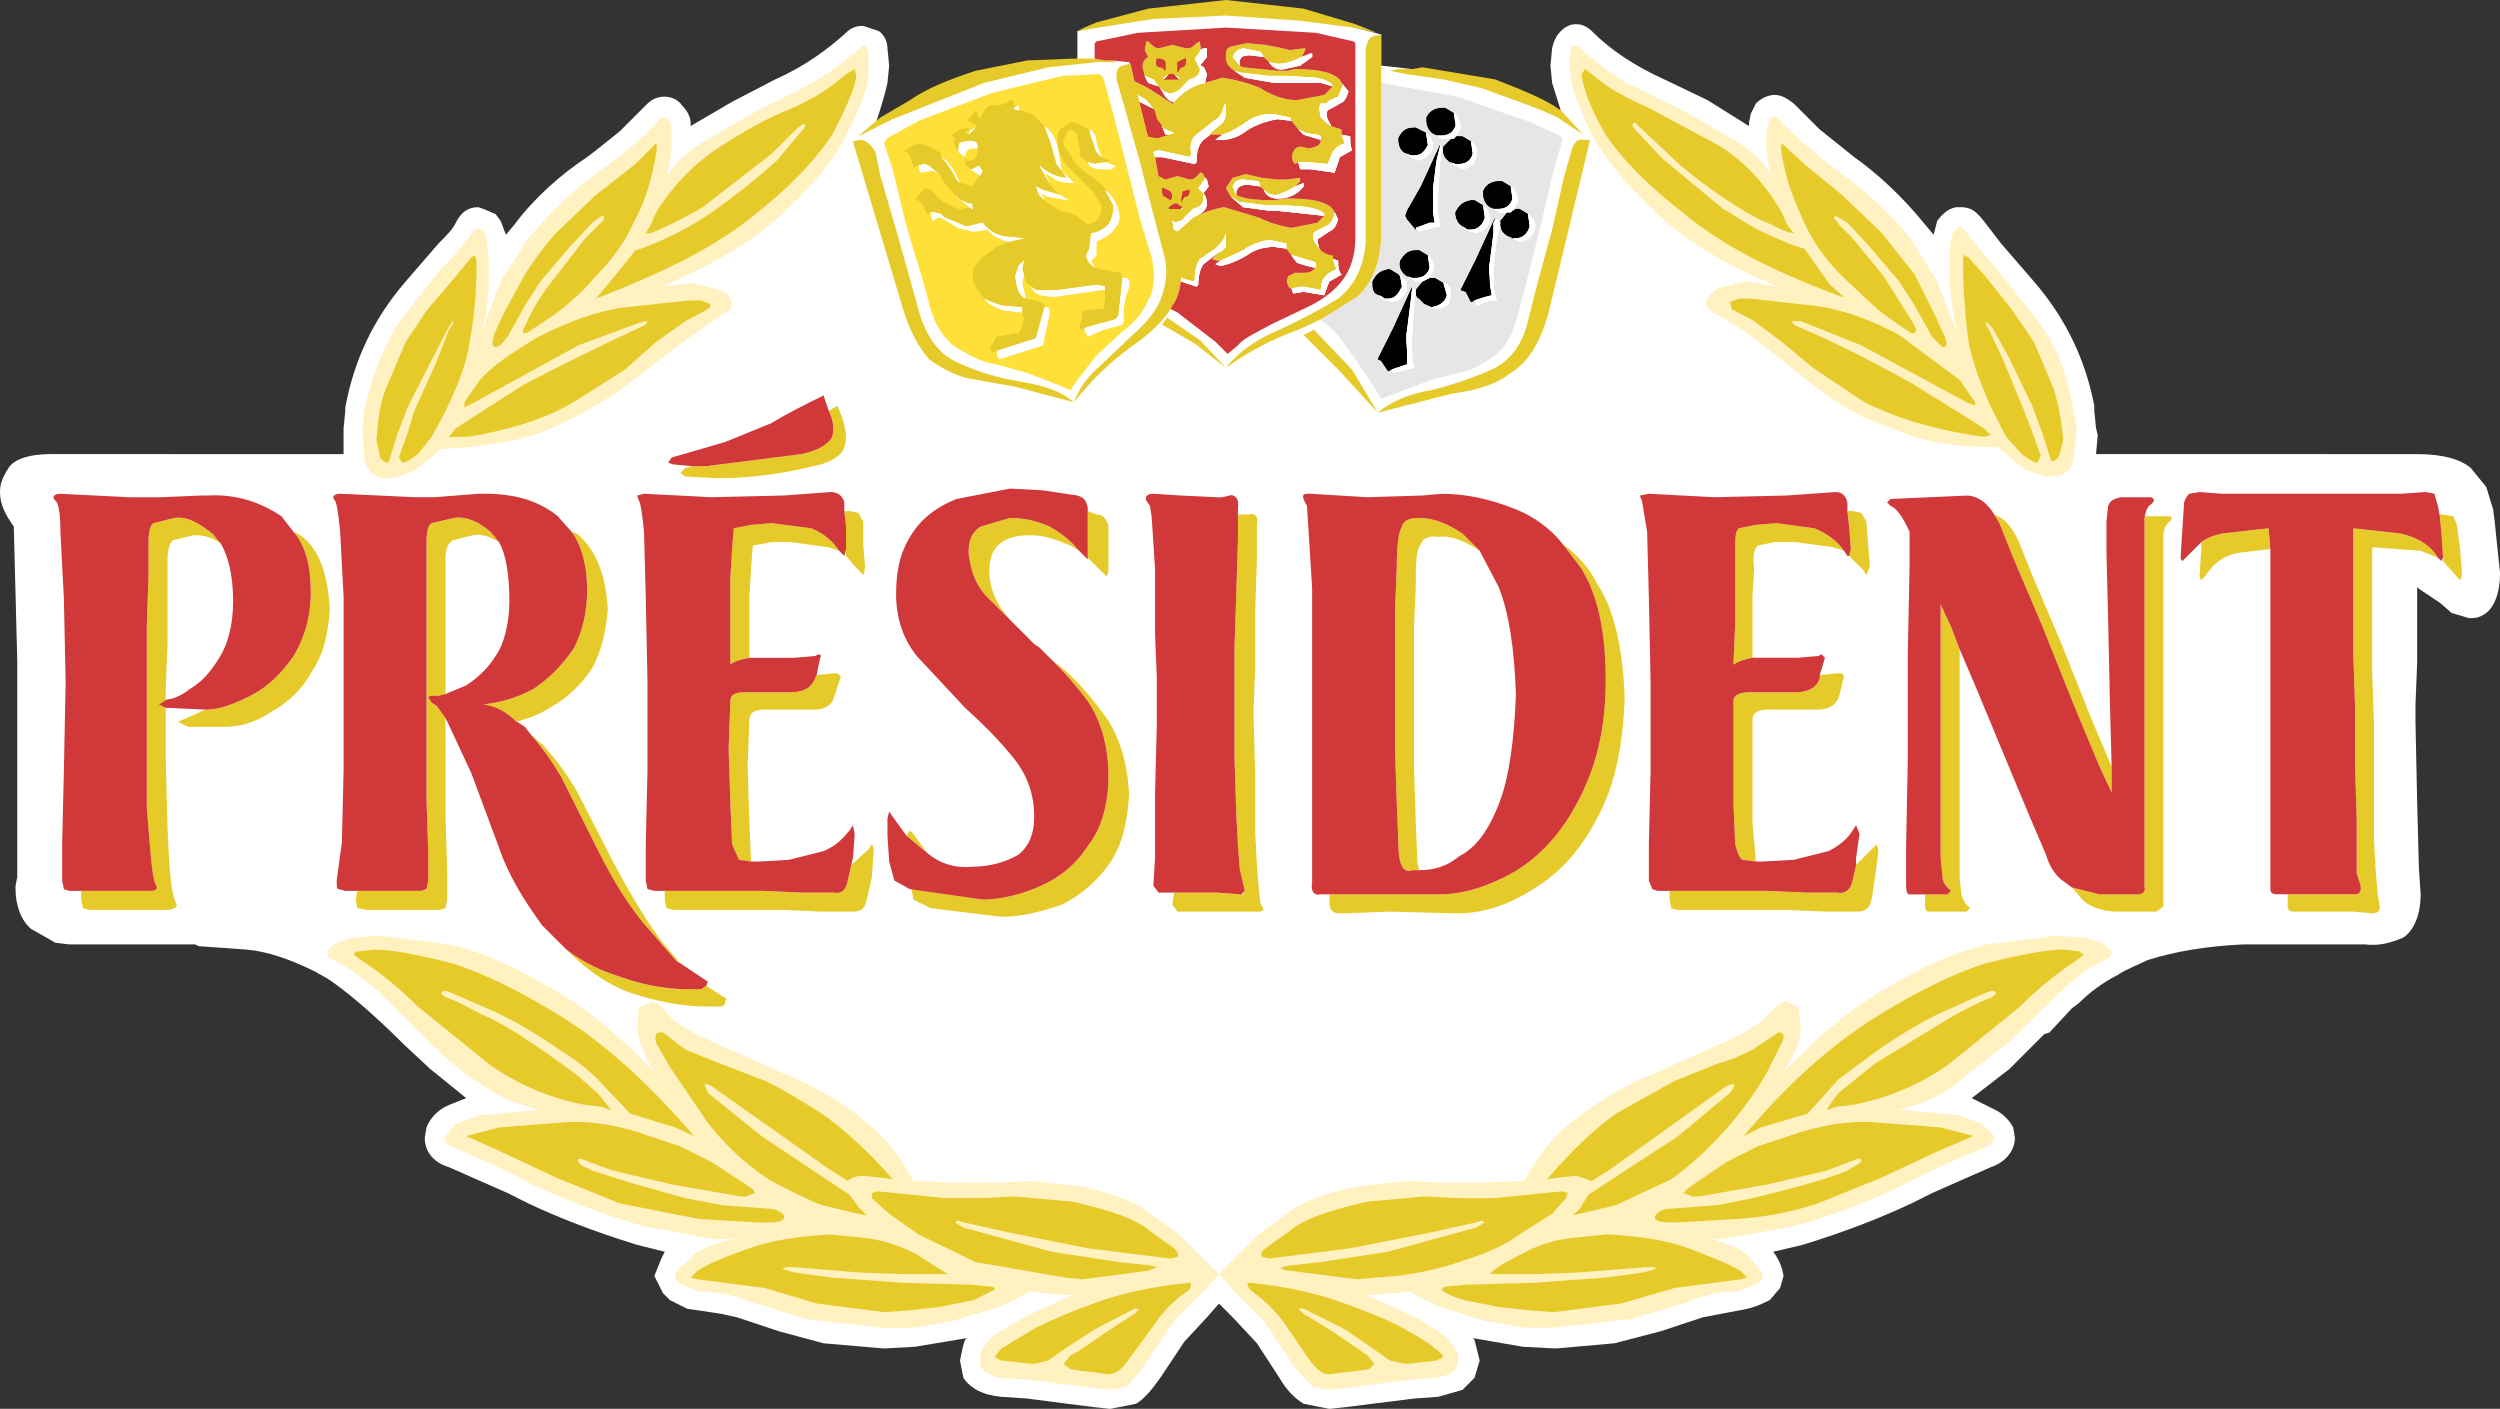 <?xml version="1.0" encoding="utf-8"?>
<!-- Generator: Adobe Illustrator 15.0.0, SVG Export Plug-In . SVG Version: 6.00 Build 0)  -->
<!DOCTYPE svg PUBLIC "-//W3C//DTD SVG 1.1//EN" "http://www.w3.org/Graphics/SVG/1.1/DTD/svg11.dtd">
<svg version="1.1" id="Layer_1" xmlns="http://www.w3.org/2000/svg" xmlns:xlink="http://www.w3.org/1999/xlink" x="0px" y="0px"
	 width="150.315px" height="84.707px" viewBox="0 0 150.315 84.707" enable-background="new 0 0 150.315 84.707"
	 xml:space="preserve">
<rect x="0" y="0" width="150.315" height="84.707" fill="#333333" stroke="none"/>
<g>
	<path fill="#FFFFFF" d="M105.264,6.851l-0.104,0.52v0.208l-2.491-1.557l-2.595-1.247c-1.869-0.83-3.323-1.868-4.256-2.802
		c-0.312-0.312-0.623-0.519-1.038-0.519c-0.312,0-0.624,0.104-0.935,0.416c-0.209,0.208-0.416,0.519-0.52,1.038l-0.103,1.038
		l0.103,1.039l0.52,1.66c-2.938-1.07-5.913-1.901-8.929-2.491l-1.869-0.208V2.076l0,0c-3.688-1.021-6.829-1.546-9.42-1.577
		c-3.497,0.308-6.445,0.764-8.848,1.369v1.661l-6.083,1.159l-6.053,2.774c0.311-0.935,0.612-1.96,0.716-2.479l0.103-1.039
		l-0.103-1.038c0-0.415-0.208-0.83-0.521-1.038l-0.934-0.312c-0.415,0-0.726,0.104-1.038,0.416
		c-1.039,0.934-2.387,1.972-4.256,2.802l-2.596,1.35l-2.49,1.454V7.371c0-0.208-0.105-0.623-0.52-1.039
		c-0.208-0.311-0.624-0.519-1.038-0.519c-0.519,0-0.831,0.208-1.141,0.519L37.27,7.89l-1.558,1.245l-0.414,0.311
		c-1.559,1.039-3.116,2.388-4.361,4.049l-0.519,0.623l-0.312-0.831l-0.312-0.415l-0.727-0.311l-0.312-0.104
		c-0.623,0-1.038,0.312-1.349,0.934c-0.207,0.416-0.519,0.727-1.039,1.246l-1.972,2.284c-1.974,2.283-3.115,4.774-3.634,7.578v0.208
		l-0.103,1.038v0.415v1.143h-2.388h-4.465H8.826H4.673H3.011c-1.246,0-2.181,0.311-2.492,0.83C0.104,28.754,0,29.17,0,29.585
		c0,0.727,0.312,1.35,0.83,2.077l0.208,8.097v2.907v10.068l-0.103,0.52v0.207c0,0.936,0.311,1.869,0.934,2.389l1.454,0.83
		l0.83,0.104h0.105h7.474l0.208,0.104l2.907,0.209c1.245,0.103,2.698,0.622,4.152,1.349l0.726,0.415
		c0.936,0.623,2.492,1.869,4.568,3.945l1.558,1.453l2.179,1.766l-1.039,0.414c-0.726,0.312-1.14,0.831-1.348,1.35l-0.104,0.622
		c0,0.728,0.415,1.454,1.452,1.767l3.532,1.557l1.243,0.623c1.767,0.829,3.842,1.66,6.543,2.49l1.659,0.416l-0.208,0.415
		l-0.415,1.038l0.104,0.208l0.415,0.83l0.415,0.415l1.037,0.52l0.727,0.104l1.35,0.207l0.936,0.209l2.491,0.829l2.698,0.728
		l3.634,0.311l1.868-0.104l3.113-0.519l-0.102,0.103c-0.104,0.209-0.208,0.729-0.312,1.247l0.208,1.038
		c0.416,0.622,1.142,1.038,2.283,1.141l1.558,0.105l2.389,0.311l1.66,0.208l0.934,0.103l1.558-0.311
		c0.518-0.311,0.934-0.83,1.453-1.557l1.452-2.18l1.35-1.453l0.728-0.832l0.416,0.416l0.415,0.416l1.453,1.557l1.349,2.076
		c0.416,0.727,0.936,1.246,1.454,1.557l1.557,0.311l0.936-0.103l1.66-0.208l2.491-0.311l1.454-0.105l1.452-0.414l0.727-0.727
		l0.312-1.038l-0.312-1.247l-0.103-0.103l3.01,0.519l1.973,0.104l3.528-0.311l2.803-0.728l2.492-0.829l2.181-0.416
		c0.727-0.104,1.244-0.312,1.867-0.623l0.623-0.727l0.209-0.727c-0.105-0.623-0.312-1.038-0.623-1.453l1.764-0.416
		c2.699-0.83,4.775-1.661,6.541-2.49l1.246-0.623l3.529-1.557c0.934-0.312,1.452-1.039,1.452-1.767l-0.104-0.622
		c-0.208-0.416-0.623-0.83-1.038-1.038l-1.453-0.726l2.283-1.766l2.076-2.076l0.312-0.104l1.35-1.452l0,0l0.416-0.312
		c0.622-0.624,1.455-1.247,2.282-1.661c0.624-0.416,1.247-0.623,1.871-0.935c1.66-0.52,3.528-0.831,5.709-0.935h7.369
		c0.831,0.104,1.558-0.104,2.284-0.414c0.623-0.416,1.039-1.351,1.039-2.596l-0.104-1.559l-0.105-3.943l-0.101-4.879v-1.038
		l0.101-2.492v-2.699v-1.869l0.105,0.104l1.245,0.831l0.727,0.624l1.038,0.312c0.312,0,0.623,0,1.038-0.312
		c0.519-0.416,0.83-1.247,0.83-2.388l-0.312-3.01l-0.103-0.831l-0.416-1.35l-0.934-1.142c-0.624-0.519-1.661-0.83-3.22-0.83h-1.866
		H139h-5.603h-4.881h-2.491l0.104-1.143l-0.104-0.415l-0.104-1.038v-0.312c-0.519-2.7-1.662-5.191-3.633-7.474l-1.974-2.284
		l-1.038-1.35c-0.415-0.518-0.727-0.83-1.351-0.83h-0.31c-0.519,0.104-0.831,0.416-1.143,0.83l-0.208,0.831l-0.521-0.623
		c-1.348-1.661-2.801-3.01-4.255-4.049l-2.076-1.661l-1.557-1.558c-0.415-0.311-0.728-0.518-1.143-0.518s-0.83,0.207-1.142,0.518
		L105.264,6.851z"/>
	<path fill="#FEE038" d="M63.843,4.566l-4.254,1.039l-4.36,1.661l-1.869,1.038l-0.208,0.312l0.52,1.558l0.829,3.426l1.038,3.425
		l0.417,1.558c0.311,1.038,0.83,1.869,1.66,2.389c0.728,0.415,1.453,0.83,2.283,0.933l1.869,0.52l1.869,0.726l0.727,0.312
		l0.416-0.623l1.141-1.453l1.557-1.453c0.728-0.52,1.246-1.143,1.559-1.87c0.415-0.726,0.415-1.66,0.206-2.595l-0.727-2.387
		l-0.83-3.323l-0.83-3.217l-0.519-1.869l-0.208-0.208H65.92L63.843,4.566z"/>
	<path fill="#FFF1C0" d="M73.29,76.611l0.831,0.934l1.868,1.869l1.869,2.803l1.036,1.143l1.039,0.207l0.831-0.104l1.66-0.207
		l2.491-0.312l1.454-0.104c0.728-0.104,1.143-0.416,1.246-0.727c0.103-0.312,0.103-0.728-0.104-1.039l-0.415-0.52l-0.312-0.311
		l-1.661-1.037l-3.01-1.351h0.623l2.076-0.208c0.414,0.311,1.038,0.624,1.765,0.936l2.697,0.83l2.39,0.415h1.764l4.672-0.519
		l3.425-1.038c0.935-0.416,1.973-0.624,3.012-0.624l1.037-0.414c0.312-0.105,0.519-0.52,0.312-0.831l-0.727-0.831
		c-0.519-0.518-1.349-0.83-2.491-1.142l0.727,0.104l4.569-0.83c2.489-0.727,4.67-1.559,6.331-2.389
		c1.766-0.934,3.426-1.66,4.982-2.283c0.519-0.207,0.727-0.52,0.623-0.727l-0.727-0.727l-1.351-0.52l-3.425-0.312h-0.311
		c1.245-0.312,2.387-0.726,3.217-1.35l3.428-2.698l3.112-3.012c0.934-0.934,1.972-1.66,2.907-2.076
		c0.312-0.207,0.312-0.415-0.104-0.727c-0.205-0.207-0.726-0.415-1.556-0.518l-1.455-0.105l-4.151,0.52
		c-1.662,0.415-3.529,1.143-5.605,2.388c-2.18,1.143-4.359,2.906-6.644,5.294c0.622-1.037,1.037-1.868,1.037-2.49l-0.104-1.35
		l-0.312-0.208l-0.415-0.208c-0.207,0-0.312,0-0.52,0.208l-0.934,0.935l-1.246,0.83l-5.087,2.283
		c-1.867,0.728-3.633,1.766-5.293,3.115c-1.142,0.934-1.974,2.076-2.699,3.424l-2.596,0.105h-2.389l-2.076-0.105l-2.802,0.312
		c-1.66,0.312-2.908,0.727-3.841,1.246l-2.285,1.66l-1.971,1.973L73.29,76.611z M38.722,60.417l-0.312,0.208l-0.102,1.245
		c0.102,0.727,0.413,1.558,1.036,2.595c-2.283-2.388-4.464-4.151-6.645-5.294c-2.076-1.245-3.944-1.973-5.71-2.388l-4.151-0.52
		l-1.453,0.105c-0.623,0.103-1.143,0.311-1.453,0.518c-0.312,0.312-0.312,0.52-0.103,0.727c0.933,0.416,1.971,1.143,3.009,2.076
		l3.012,3.012c1.038,1.037,2.179,1.973,3.425,2.698c0.831,0.624,1.973,1.038,3.219,1.35h-0.312l-3.32,0.312l-1.454,0.52
		l-0.623,0.727c-0.208,0.207,0,0.52,0.623,0.727c1.454,0.623,3.115,1.35,4.774,2.283c1.868,0.83,3.945,1.662,6.437,2.389l4.464,0.83
		l1.246-0.104c-1.35,0.312-2.285,0.624-2.698,1.142l-0.937,0.831c-0.207,0.312-0.103,0.624,0.312,0.831l1.037,0.414
		c1.039,0,2.076,0.208,3.116,0.624l3.321,1.038l4.566,0.519h1.973l2.285-0.415l2.699-0.83c0.726-0.312,1.451-0.625,1.866-0.936
		l1.973,0.208h0.624l-2.906,1.351l-1.767,1.037l-0.31,0.311l-0.416,0.52c-0.104,0.312-0.207,0.728-0.104,1.039
		c0.104,0.311,0.52,0.622,1.245,0.727l1.455,0.104l2.594,0.312l1.661,0.207l0.83,0.104l1.039-0.207l0.934-1.143l1.972-2.906
		l1.868-1.869l0.728-0.83l-0.416-0.416l-1.972-1.973l-2.283-1.66c-0.935-0.52-2.18-0.935-3.736-1.246l-2.907-0.312l-2.077,0.105
		h-2.388l-2.595-0.105c-0.727-1.348-1.557-2.49-2.698-3.424c-1.558-1.35-3.427-2.388-5.294-3.115l-5.088-2.283l-1.35-0.83
		l-0.83-0.935l-0.415-0.208L38.722,60.417z M29.38,16.09c0-1.142-0.104-1.868-0.312-2.18l-0.312-0.208l-0.311,0.208
		c-0.416,0.519-0.935,1.35-1.869,2.18l-2.698,3.426c-0.83,1.455-1.559,3.114-1.974,5.191l-0.104,1.141l0.104,1.765
		c0.208,0.727,0.624,1.141,1.35,1.141c0.521,0,1.039-0.207,1.559-0.414c0.621-0.416,1.141-0.831,1.66-1.35h0.208
		c2.284-0.104,4.256-0.415,6.02-1.038c1.661-0.726,3.22-1.557,4.569-2.491l3.528-2.699l2.804-1.972
		c0.311-0.104,0.414-0.312,0.414-0.519l-0.208-0.52l-0.518-0.311l-1.66-0.416l-1.87,0.208c3.219-1.35,5.813-2.907,7.474-4.567
		c1.869-1.765,3.115-3.323,3.738-4.774c0.727-1.35,1.142-2.493,1.246-3.219V3.426c0-0.416-0.104-0.623-0.312-0.727l-0.207,0.208
		c-0.831,0.727-1.765,1.454-2.907,2.077c-1.039,0.622-2.283,1.141-3.426,1.765l-3.217,1.868c-0.832,0.519-1.662,1.246-2.077,2.077
		c0.208-0.831,0.311-1.453,0.311-1.973V7.681l-0.207-0.519l-0.207-0.104H39.76c-1.038,1.245-2.387,2.283-3.84,3.321
		c-1.455,1.038-2.804,2.388-4.154,3.945l-1.659,2.596l-0.831,2.18l-0.311,1.038C29.275,18.582,29.484,17.232,29.38,16.09z
		 M106.404,7.163l-0.104,0.416c-0.104,0.207-0.104,0.623-0.104,1.142c0,0.52,0.104,1.142,0.312,1.869
		c-0.416-0.831-1.142-1.454-2.075-2.076l-3.219-1.869c-1.142-0.519-2.283-1.142-3.425-1.66c-1.144-0.728-2.077-1.454-2.906-2.18
		l-0.21-0.104c-0.207,0-0.207,0.208-0.31,0.727c0,0.311,0,0.726,0.103,1.245c0,0.623,0.52,1.765,1.143,3.219
		c0.727,1.452,1.973,3.01,3.736,4.671c1.766,1.764,4.257,3.321,7.578,4.671l-1.972-0.311l-1.661,0.415l-0.52,0.415l-0.207,0.416
		c0,0.312,0.207,0.416,0.415,0.623c0.831,0.415,1.869,1.038,2.906,1.868l3.529,2.803c1.247,0.935,2.804,1.765,4.568,2.387
		c1.661,0.727,3.737,1.038,5.917,1.038h0.207l1.662,1.35c0.623,0.208,1.141,0.416,1.557,0.416c0.727,0,1.245-0.311,1.35-1.142
		l0.207-1.662l-0.207-1.141c-0.31-2.077-1.039-3.841-1.972-5.191l-2.7-3.426c-0.83-0.935-1.453-1.661-1.869-2.284l-0.312-0.207
		l-0.311,0.311c-0.208,0.207-0.312,0.934-0.312,2.076c0,1.142,0.104,2.491,0.52,4.049l-0.416-0.935l-0.83-2.18l-1.661-2.699
		c-1.245-1.453-2.7-2.803-4.151-3.841c-1.454-1.039-2.698-2.18-3.842-3.321l-0.104-0.104L106.404,7.163z"/>
	<path fill="#E6CA2A" d="M54.5,50.243l1.246,1.038l-0.83-1.142l-0.206-0.208L54.5,50.243z M66.646,31.558
		c-0.207-0.416-0.311-0.623-0.727-0.623l-0.52-0.208v1.246v1.349v0.208l0.83,0.831l0.312,0.311l0.104-0.311v-1.349V31.558z
		 M63.637,39.966l-0.312-0.207c0.728,0.726,1.454,1.557,2.075,2.388c0.83,1.246,1.246,2.801,1.246,4.463
		c0,1.765-0.416,3.218-1.246,4.256c-0.727,1.142-1.659,1.868-2.803,2.388c-1.143,0.52-2.388,0.83-3.529,0.83l-4.256-0.623
		l0.104,0.623l1.039,0.52l4.255,0.52c1.245,0,2.388-0.312,3.633-0.727c1.04-0.52,2.077-1.35,2.804-2.389
		c0.83-1.142,1.143-2.596,1.246-4.256c-0.104-1.764-0.519-3.322-1.351-4.567C65.713,42.042,64.779,40.9,63.637,39.966z
		 M61.976,32.18c0.83,0,1.661,0.312,2.388,0.623l0.52,0.312c-0.52-0.622-1.04-1.039-1.766-1.453c-0.727-0.312-1.452-0.52-2.388-0.52
		l-1.765,0.52c-0.52,0.312-0.728,0.831-0.728,1.557c0.105,1.038,0.416,2.076,1.352,2.907l2.387,2.387l-1.246-1.246
		c-0.831-0.935-1.245-1.869-1.245-3.011c0-0.623,0.206-1.245,0.623-1.557C60.626,32.284,61.248,32.18,61.976,32.18z M45.885,53.565
		h-1.766h-1.556h-2.077h-0.519v0.519l0.104,0.52l0.415,0.104h1.039h2.282h1.352h1.868l2.387,0.104h1.869
		c0.52,0,0.727-0.208,0.83-0.728l0.311-1.35l0.105-1.557c0-0.312-0.105-0.415-0.105-0.415l-0.206,0.312l-1.038,0.934l-0.208,0.934
		c-0.104,0.52-0.312,0.832-0.728,0.728h-1.972L45.885,53.565z M45.365,41.626h-0.623c-0.623,0-0.83,0.209-0.83,0.52l-0.104,2.906
		l0.104,3.219l0.104,2.491l0.416,0.935l0.728,0.104l-0.105-2.389l-0.103-3.32l0.103-2.804c0-0.415,0.312-0.622,0.831-0.622h0.623
		h1.244H49c0.622,0,1.038-0.312,1.142-0.728l0.415-1.246l-0.208-0.208h-0.207l-1.039,0.104L49,40.797
		c-0.209,0.519-0.52,0.726-1.248,0.83h-1.141H45.365z M49.828,32.907l0.625,0.208c-0.415-0.622-0.936-1.039-1.662-1.35l-2.388-0.311
		l-1.244,0.104l-1.04,0.207l-0.104,1.247l-0.104,1.764v2.699v2.491c0.207-0.207,0.624-0.312,1.142-0.415v-1.039v-2.595l0.105-1.765
		l0.104-1.35l1.141-0.208h1.142L49.828,32.907z M51.905,32.7v-1.35l-0.311-0.519l-0.52-0.104h-0.312l0.104,0.935v1.35v0.415
		l0.728,0.83l0.311,0.312c0,0,0.104-0.208,0.104-0.519L51.905,32.7z M48.896,28.028c1.143-0.207,1.765-0.726,1.868-1.142
		c0.208-0.519,0.104-1.35-0.415-2.491l-0.521,0.312c0.313,0.622,0.313,1.141,0.21,1.557c-0.21,0.415-0.832,0.831-1.869,1.039
		l-5.71,0.726H41.63l-0.417,0.104l-0.311,0.311l0.311,0.208l1.869,0.103C45.263,28.754,47.233,28.443,48.896,28.028z M43.602,60.001
		l-1.143-0.727l-0.311,0.207H41.42c-1.556,0-3.01-0.312-4.67-0.935c-0.934-0.312-1.869-0.83-2.7-1.452
		c1.143,1.141,2.389,2.075,3.842,2.594c1.558,0.52,3.114,0.831,4.672,0.831h0.727c0.207,0,0.312-0.104,0.312-0.312
		C43.704,60.105,43.704,60.001,43.602,60.001z M36.854,51.8l-2.076-4.049c-0.622-1.142-1.35-2.076-2.077-2.906l-0.83-0.727
		c0.729,0.829,1.246,1.557,1.869,2.596l1.973,3.943c0.83,1.661,1.661,3.219,2.906,4.775l2.075,2.388l0.209,0.104l-1.143-1.35
		C38.618,55.018,37.683,53.357,36.854,51.8z M32.079,41.419c-0.936,0.519-1.973,0.832-3.012,0.935
		c0.727,0.104,1.351,0.415,1.973,1.038c0.83-0.208,1.559-0.52,2.181-0.935c0.935-0.52,1.764-1.35,2.387-2.284
		c0.52-0.934,0.831-2.18,0.935-3.529c-0.104-2.076-0.726-3.633-1.867-4.568l-0.313-0.103c0.623,0.83,0.937,2.076,0.937,3.529
		c0,1.35-0.313,2.595-0.833,3.529C33.739,40.07,33.014,40.797,32.079,41.419z M28.445,32.18c0.52-0.104,1.039,0.104,1.557,0.415
		l-0.518-0.622c-0.729-0.623-1.455-0.936-2.181-0.831l-1.351,0.312c-0.206,0.104-0.311,0.519-0.311,1.141v1.973v3.01v2.7v1.141
		v2.908v3.736l0.104,3.218v1.66l-0.104,0.52l-0.312,0.104h-1.453h-2.077H21.49l-0.104,0.519l0.104,0.52l0.519,0.104h1.039h2.076
		h1.349l0.312-0.104l0.104-0.52v-1.66l-0.104-3.322v-3.633v-2.284l-0.52-0.727l-0.312-0.207l-0.206-0.312
		c0-0.103,0.206-0.103,0.621-0.103l0.416-0.104v-0.415v-2.595V35.71v-2.077c0-0.519,0.104-0.934,0.416-1.141L28.445,32.18z
		 M18.063,32.18l-0.415-0.207c0.728,0.83,1.037,2.076,1.037,3.632c0,1.558-0.413,2.803-1.037,3.842
		c-0.726,1.038-1.557,1.869-2.595,2.388c-1.038,0.519-1.868,0.83-2.699,0.83l-1.143,0.519l-0.519,0.208l0.623,0.311h2.181
		c0.829,0,1.764-0.207,2.7-0.83c0.932-0.519,1.866-1.246,2.488-2.388c0.729-1.038,1.039-2.283,1.145-3.841
		C19.725,34.568,19.206,33.011,18.063,32.18z M10.383,32.493l1.245-0.312c0.622,0,1.142,0.104,1.661,0.52l-0.52-0.624
		c-0.83-0.622-1.453-1.039-2.283-0.934L9.24,31.454c-0.207,0.104-0.312,0.519-0.312,1.141v1.973l-0.103,3.01v2.7v1.141v3.218v3.944
		c0.207,2.596,0.311,4.152,0.519,4.567c0.207,0.312,0,0.416-0.312,0.416H7.579h-2.18H4.879v0.519l0.104,0.52l0.416,0.104h1.142
		h2.181h1.453c0.415-0.104,0.519-0.207,0.415-0.414c-0.312-0.52-0.415-2.078-0.518-4.568l-0.105-3.945v-3.218l-0.415-0.207
		l0.415-0.208v-0.831l0.105-2.595V35.71v-1.973C10.072,33.115,10.175,32.7,10.383,32.493z M146.58,33.53
		c-0.416-0.727-1.248-1.246-2.286-1.454l-2.801-0.312v1.247v3.114v3.217l0.104,3.011v3.634l0.104,3.32v1.869v1.35l0.207,0.622
		c0.104,0.416,0,0.624-0.311,0.624h-0.104h-1.143h-1.661h-1.142v0.83c0.104,0.208,0.208,0.208,0.414,0.208h0.105h1.557h1.869
		l1.141,0.103c0.416,0,0.521-0.207,0.416-0.621l-0.104-0.624l-0.103-1.35l-0.105-1.868v-3.322v-3.633l-0.104-3.011v-3.321v-3.011
		v-1.246l2.908,0.208L146.58,33.53z M146.683,30.935l0.104,1.039l0.104,1.557v0.207l0.832,0.935l0.205,0.208l0.104-0.312
		l-0.104-1.453l-0.205-1.557l-0.209-0.52l-0.623-0.103H146.683z M136.405,31.765l-2.803,0.312c-0.416,0.104-0.829,0.208-1.245,0.519
		v0.416l-0.104,1.557c0,0.208,0.104,0.312,0.104,0.312l0.209-0.208c0.518-0.83,1.245-1.35,2.179-1.453l1.765-0.207L136.405,31.765z
		 M130.592,31.142l-0.104-0.104h-0.727h-0.831v2.284v4.88v5.605v4.878v2.492v1.557v0.623c0.105,0.208-0.104,0.416-0.414,0.416h-1.35
		h-0.935l-1.661-0.416l0.727,0.83c0.519,0.416,1.246,0.624,2.076,0.624h0.935h1.35l0.416-0.312v-0.727v-1.559v-2.49v-4.776V39.24
		v-4.775v-2.181c0-0.519,0.206-0.83,0.414-0.934L130.592,31.142z M122.185,34.568l-0.831-2.075
		c-0.415-0.831-0.831-1.351-1.453-1.558l0.312,0.52l0.83,2.076l1.766,4.152l1.868,4.672l1.557,3.737l0.727,1.556v-1.556
		l-1.143-2.699l-1.866-4.671L122.185,34.568z M116.682,36.333v1.453v3.737v4.465v3.736v1.869l0.104,1.037
		c0,0.416,0.208,0.623,0.312,0.727l0.206,0.208l-0.206,0.208h-0.521h-0.832v0.623c0,0.415,0.106,0.415,0.314,0.415h0.104h0.622
		h0.935h0.521l0.205-0.208l-0.205-0.207c-0.106-0.104-0.209-0.312-0.314-0.623l-0.104-1.039v-1.868v-3.841v-4.464v-3.529
		l-0.519-1.35L116.682,36.333z M111.595,52.007l-0.207,0.934c-0.103,0.52-0.415,0.832-0.831,0.728h-1.867l-2.492-0.104h-1.764
		h-1.454h-2.181h-0.415v0.519l0.104,0.52l0.311,0.104h1.143h2.18h1.453h1.766l2.49,0.104h1.765h0.105
		c0.413,0,0.727-0.208,0.83-0.728l0.208-1.35l0.207-1.557l-0.104-0.415l-0.312,0.312L111.595,52.007z M112.219,31.35l-0.312-0.519
		l-0.519-0.104h-0.312l0.104,0.935l0.104,1.35l-0.104,0.415l0.831,0.83l0.207,0.312l0.208-0.519l-0.104-1.349L112.219,31.35z
		 M105.781,41.626h-0.622c-0.622,0-0.934,0.209-0.934,0.52v2.906v3.219l0.104,2.491c0.104,0.415,0.208,0.727,0.415,0.935l0.83,0.104
		l-0.207-2.389v-3.32v-2.804c0-0.415,0.312-0.622,0.934-0.622h0.623h1.143h1.246c0.725,0,1.038-0.312,1.244-0.728l0.312-1.246
		l-0.105-0.208h-0.311l-1.038,0.104v0.208c-0.207,0.519-0.519,0.726-1.245,0.83h-1.246H105.781z M105.367,35.917l0.104-1.765
		c-0.104-0.623,0-1.142,0.208-1.35l1.037-0.208h1.248l2.282,0.312l0.623,0.208c-0.416-0.622-1.039-1.039-1.765-1.35l-2.284-0.311
		l-1.246,0.104l-1.037,0.207c-0.208,0.208-0.208,0.623-0.208,1.247v1.764v2.699l-0.104,2.491c0.312-0.207,0.623-0.312,1.142-0.415
		v-1.039V35.917z M75.574,33.53v-1.972c0.103-0.52-0.104-0.727-0.519-0.623H74.64h-0.207v1.453l-0.104,3.322l-0.104,3.217v2.908
		v3.736l0.104,3.321l0.104,1.973l0.103,1.349l0.209,0.935l0.104,0.416l-0.104,0.208l-1.559-0.104h-2.283h-0.312l-0.103,0.728
		l0.31,0.415h1.352h2.075h1.558l0.207-0.104l-0.207-0.414l-0.105-0.936l-0.103-1.35l-0.104-1.868V46.61l-0.104-3.737l0.104-2.802
		v-3.323L75.574,33.53z M96.024,35.087c-0.52-1.038-1.245-1.765-2.076-2.387l1.038,1.349c1.038,1.557,1.558,3.841,1.558,6.851
		c0,3.012-0.622,5.295-1.66,7.268c-1.039,1.972-2.285,3.321-3.843,4.256c-1.452,0.83-3.01,1.35-4.463,1.35H86.37h-3.841h-2.596v0.52
		c0,0.414,0.209,0.621,0.623,0.621h0.312l2.697-0.103l3.946,0.103h0.206c1.454,0,3.012-0.518,4.466-1.453
		c1.558-0.934,2.802-2.283,3.84-4.256c1.037-1.869,1.558-4.257,1.661-7.267C97.582,39.032,97.062,36.644,96.024,35.087z
		 M85.124,35.294c0-1.349,0-2.18,0.312-2.595c0.104-0.312,0.519-0.52,1.038-0.416c0.726-0.104,1.557,0.209,2.491,0.831l-1.039-1.039
		c-0.934-0.622-1.764-0.934-2.594-0.934c-0.52,0-0.936,0.104-1.039,0.52c-0.208,0.312-0.312,1.141-0.312,2.491l-0.103,2.491v3.218
		v2.699v2.595l0.103,3.115l0.104,2.595c0,0.623,0.104,1.142,0.312,1.349c0.104,0.104,0.207,0.209,0.519,0.104h0.208h0.209
		l-0.105-0.415l-0.104-2.492l-0.104-3.217v-2.596v-2.595v-3.322L85.124,35.294z"/>
	<path fill="#E6CA2A" d="M75.159,77.128c-0.208,0-0.208,0.105,0,0.416c0.83,0.623,1.557,1.246,2.18,2.18l1.349,1.973
		c0.416,0.623,0.832,0.935,1.246,0.935l0.728-0.104l0.934-0.104l0.726-0.104l0.312-0.311l-0.414-0.52l-0.313-0.207l-1.972-1.35
		l-1.557-0.936l-0.312-0.311h0.312l2.492,1.246l1.66,1.141l1.037,0.728l0.936,0.208l1.038-0.105l0.83-0.103l0.415-0.208
		c-0.104-0.208-0.207-0.311-0.52-0.52c-0.311-0.311-1.038-0.727-1.972-1.245s-2.284-1.038-3.737-1.557
		C79.104,77.752,77.235,77.336,75.159,77.128z M88.446,77.234h-0.208L87.2,77.336c-0.31,0-0.52,0.104-0.52,0.208
		c0.21,0.208,0.623,0.414,1.351,0.623l2.076,0.416l1.867,0.207l1.454,0.104l4.049-0.52l3.218-0.934l3.945-0.519l0.415-0.104
		l-0.415-0.415c-0.726-0.415-1.765-0.831-3.115-1.349c-1.452-0.52-3.009-0.729-4.879-0.832l-2.075,0.208
		c-1.038,0.104-2.076,0.415-3.011,0.935c-1.038,0.52-1.765,0.934-1.972,1.246h1.452h1.246l2.699-0.104l2.596-0.209l1.35-0.104h0.311
		c0.521,0,0.415,0.104-0.415,0.312l-2.283,0.311l-4.257,0.311l-3.634,0.105H88.446z M91.352,74.222l1.974-1.244l0.83-0.936
		l0.105-0.311l-0.312-0.104l-4.152,0.415h-2.077l-2.076-0.104l-3.424,0.312c-2.285,0.519-3.842,1.038-4.672,1.765l-1.454,1.039
		c-0.311,0.207-0.311,0.414-0.207,0.518l0.414,0.104l4.881-0.622l4.774-0.936l2.802-0.622l0.312-0.104l0.206,0.104l-0.519,0.312
		l-5.293,1.453l-4.05,0.623l-1.867,0.207l-0.52,0.104c0,0.104,0.208,0.208,0.52,0.208l4.048,0.52l1.038-0.104
		c2.181-0.104,3.945-0.52,5.398-1.038C89.381,75.365,90.522,74.845,91.352,74.222z M116.682,67.787l-4.048-0.311
		c-1.558-0.105-3.321,0.207-5.086,0.83l-1.869,0.621l-1.868,0.936l-2.285,1.557l-0.311,0.312l0.52,0.207h0.415l4.151-0.727
		l3.529-0.83l1.351-0.52l0.311-0.104l0.209-0.104c0.312,0,0.312,0.207-0.105,0.416l-0.519,0.311c-1.246,0.52-3.112,1.037-5.709,1.66
		l-2.076,0.416l-2.697,0.207c-0.625,0-0.937,0.208-1.039,0.415c-0.209,0.208,0.103,0.416,0.726,0.416h0.726l3.531-0.208
		c1.556-0.104,3.218-0.415,4.775-0.934l3.84-1.559l3.322-1.557l2.18-0.934L116.682,67.787z M100.695,64.984l-3.529,1.973
		c-1.453,1.037-2.802,2.389-4.152,3.945l0.729-0.105l1.037-0.104l0.934,0.311l1.142-0.726l6.956-4.982l0.311-0.104h0.104
		c0.104-0.104,0.104,0.104-0.208,0.519l-3.114,2.596l-5.398,3.528l-0.519,0.831l-0.415,0.415l0.415-0.103l2.18-0.52l3.322-1.557
		c1.453-1.039,2.7-2.285,3.737-3.531c0.934-1.141,1.66-2.179,2.179-3.217l0.727-1.453c0.209-0.416,0.105-0.624-0.207-0.624
		l-1.557,1.038c-0.623,0.312-1.246,0.623-2.076,0.83L100.695,64.984z M124.987,57.198l-0.935-0.103c-1.038,0-2.597,0.311-4.672,0.83
		c-1.973,0.622-4.257,1.764-6.747,3.321c-2.597,1.661-5.19,3.945-7.785,7.06l1.037-0.52l2.804-0.83l1.867-2.077l2.389-1.765
		c1.662-1.141,3.115-1.973,4.359-2.49c1.35-0.623,2.076-0.936,2.389-1.039h0.207c0.207,0.104,0.104,0.208-0.207,0.416
		c-0.104,0-0.831,0.312-2.181,1.037l-4.774,2.906l-2.182,1.766c-0.52,0.623-0.727,1.038-0.727,1.038l0.623-0.208l0.935-0.104
		c2.181-0.414,4.049-1.245,5.711-2.388l4.357-3.529c1.352-1.35,2.494-2.181,3.427-2.803l0.415-0.312L124.987,57.198z M65.816,79.933
		l2.388-1.246h0.311l-0.311,0.311l-1.454,0.936l-1.971,1.35l-0.416,0.207l-0.416,0.52l0.416,0.311l0.622,0.104l0.935,0.104
		l0.727,0.104c0.415,0,0.83-0.312,1.246-0.935l1.453-1.973c0.623-0.934,1.245-1.557,2.18-2.18c0.104-0.311,0.104-0.416,0-0.416
		c-2.18,0.208-4.049,0.624-5.502,1.144c-1.454,0.519-2.698,1.038-3.736,1.557l-2.077,1.245l-0.416,0.52l0.416,0.208l0.935,0.103
		l1.038,0.105l0.83-0.208l1.04-0.728L65.816,79.933z M47.13,73.081c-0.103-0.207-0.519-0.415-1.038-0.415l-2.699-0.207l-2.18-0.416
		l-3.321-0.934l-2.284-0.727l-0.623-0.311c-0.31-0.209-0.31-0.416-0.104-0.416l0.312,0.104l0.209,0.104l1.452,0.52l3.528,0.83
		l4.154,0.727h0.312l0.518-0.207c0.104,0,0-0.104-0.206-0.312l-2.389-1.557l-1.868-0.936l-1.869-0.621
		c-1.66-0.623-3.426-0.936-5.087-0.83l-3.944,0.311l-1.973,0.52l2.077,0.934l3.321,1.557l3.842,1.559l4.773,0.934l3.53,0.208h0.728
		C47.027,73.497,47.233,73.289,47.13,73.081z M52.01,74.43l-2.076-0.208c-1.765,0.104-3.426,0.312-4.88,0.832
		c-1.452,0.518-2.49,0.934-3.113,1.349l-0.415,0.415l0.415,0.104l4.048,0.519l3.114,0.934l4.049,0.52l1.453-0.104l1.869-0.207
		l2.076-0.416l1.244-0.623c0.104-0.104-0.104-0.208-0.413-0.208l-1.038-0.103h-0.21h-0.206l-3.633-0.105l-4.256-0.311l-2.286-0.311
		l-0.725-0.209l0.206-0.104h0.519l1.351,0.104l2.492,0.209l2.699,0.104h0.726h0.519h1.454l-1.973-1.246
		C53.982,74.845,52.943,74.535,52.01,74.43z M52.424,72.042l1.038,0.936l1.767,1.244l3.425,1.662l5.399,0.934l1.037,0.104
		l3.945-0.52l0.518-0.208l-0.312-0.104l-1.973-0.207l-4.048-0.623l-5.294-1.453l-0.519-0.312l0.207-0.104l0.312,0.104l2.803,0.622
		l4.671,0.936l4.982,0.622l0.415-0.104c0.104-0.104,0-0.311-0.207-0.518l-1.452-1.039c-0.831-0.727-2.389-1.246-4.672-1.765
		l-3.53-0.312l-1.972,0.104h-2.076l-4.153-0.415l-0.312,0.104V72.042z M43.29,63.945l-2.077-0.83l-1.349-1.038h-0.208
		c-0.207,0-0.312,0.208-0.207,0.624l0.83,1.453l2.18,3.217c0.934,1.246,2.181,2.492,3.737,3.531
		c1.349,0.726,2.388,1.244,3.218,1.557l2.181,0.52l0.519,0.103l-0.415-0.415l-0.623-0.831l-5.294-3.528l-3.218-2.596l-0.209-0.519
		h0.209l0.207,0.104l7.058,4.982l1.144,0.726c0.104-0.102,0.415-0.311,0.934-0.311l0.934,0.104l0.832,0.105
		c-1.351-1.557-2.804-2.908-4.257-3.945c-1.35-0.83-2.49-1.558-3.426-1.973L43.29,63.945z M35.92,64.879l1.972,2.077l2.699,0.83
		l1.141,0.52c-2.698-3.114-5.189-5.398-7.785-7.06c-2.49-1.558-4.774-2.699-6.746-3.321c-2.076-0.52-3.633-0.83-4.672-0.83
		l-0.935,0.103c-0.312,0-0.312,0.208-0.312,0.208l0.416,0.312c0.935,0.622,2.077,1.453,3.427,2.803l4.36,3.529
		c1.659,1.143,3.529,1.974,5.708,2.388l0.935,0.104l0.623,0.208l-0.83-1.038c-0.622-0.519-1.245-1.142-2.181-1.766
		c-1.869-1.349-3.427-2.387-4.672-2.906c-1.35-0.726-2.077-1.037-2.179-1.037c-0.416-0.208-0.416-0.312-0.208-0.416h0.208
		l2.387,1.039c1.247,0.518,2.699,1.35,4.36,2.49C34.465,63.634,35.192,64.154,35.92,64.879z M39.449,12.769l-0.312,0.726l-0.31,0.52
		c0.104,0.103,0.622-0.104,1.244-0.415c0.727-0.312,1.454-0.727,2.181-1.143l4.151-3.217l1.559-1.558l0.311-0.207
		c0.208,0,0.208,0.104,0,0.311l-1.559,1.869c-0.933,0.831-2.178,1.869-3.632,2.907c-0.728,0.519-1.557,1.038-2.389,1.453
		c-0.829,0.415-1.763,0.83-2.49,1.038c-0.728,0.934-1.35,1.661-1.765,2.18l-0.622,0.727c4.048-1.557,7.162-3.114,9.343-4.878
		c2.282-1.766,3.841-3.426,4.879-4.983c0.829-1.557,1.349-2.803,1.452-3.531l-0.104-0.415l-0.52,0.312
		C50.038,5.19,49,5.917,47.545,6.54c-1.349,0.519-2.803,1.35-4.255,2.283C41.836,9.757,40.486,11.107,39.449,12.769z M32.389,20.243
		c-1.765,1.038-2.904,1.869-3.527,2.595l-0.936,1.349v0.312l0.415-0.208l6.437-3.529l3.633-1.349l0.417-0.104
		c0.104,0,0.104,0.104,0,0.208l-0.209,0.104c-2.906,1.351-5.19,2.492-7.162,3.53l-4.049,2.596l-0.417,0.519h0.417h0.726
		c2.491-0.416,4.567-1.038,6.332-2.077l3.115-1.972l1.869-1.661l1.764-1.247l1.351-0.726c0.104-0.104,0.207-0.104,0.104-0.311
		l-0.519-0.208H41.42l-3.84,0.416C35.92,18.686,34.259,19.308,32.389,20.243z M31.662,19.412l-0.206,0.415v0.208h0.206
		c1.247-0.831,2.077-1.35,2.597-1.869c0.519-0.416,1.039-0.934,1.558-1.557c1.037-1.038,1.764-2.077,2.282-3.219
		c0.623-1.141,0.935-2.179,1.143-3.114c0.208-0.935,0.312-1.453,0.208-1.661l-1.246,1.246l-2.387,1.87l-2.389,2.283
		c-0.728,0.83-1.349,1.66-1.868,2.491l-1.247,2.284l-0.623,1.349c-0.103,0.519-0.103,0.727,0.104,0.727
		c0.208,0,0.416-0.208,0.729-0.623l1.037-1.869l0.935-1.453l1.765-2.077l1.349-1.454l0.415-0.311l0.209-0.104
		c0.103,0,0.103,0.208,0,0.311l-0.209,0.208l-0.83,0.831l-1.765,2.284C32.494,17.75,31.975,18.686,31.662,19.412z M28.549,15.363
		l-0.208,0.104l-0.934,1.143l-1.765,2.076l-1.246,1.869l-1.143,2.699c-0.415,0.934-0.518,1.973-0.622,3.218l0.207,0.935
		c0,0.208,0.313,0.416,0.519,0.416l0.521-1.661l0.622-1.661l2.389-4.672l0.312-0.519c0.104,0.104,0,0.208-0.21,0.519l-0.726,1.869
		l-1.349,3.011L24.5,26.056l-0.52,1.454l0.209,0.312c0.207,0,0.519-0.208,0.935-0.519l0.829-1.039
		c1.247-2.181,2.076-4.152,2.284-5.709c0.312-1.661,0.414-3.218,0.414-4.672C28.651,15.467,28.549,15.363,28.549,15.363z
		 M118.135,15.363c-0.103-0.104-0.103,0.104-0.103,0.519c0,1.35,0.103,2.907,0.312,4.568c0.311,1.661,1.037,3.529,2.283,5.813
		l0.934,1.039c0.416,0.311,0.729,0.519,0.935,0.519l0.209-0.416l-0.52-1.454l-0.519-1.349l-1.247-3.01l-0.829-1.766
		c-0.209-0.311-0.209-0.519-0.209-0.519l0.415,0.416l0.937,1.661l1.452,3.01l0.623,1.661l0.519,1.661
		c0.207,0,0.415-0.104,0.519-0.415l0.208-0.832c-0.103-1.245-0.312-2.284-0.623-3.218l-1.141-2.699l-1.351-1.973l-1.661-2.077
		l-0.934-1.038L118.135,15.363z M108.273,19.308l3.633,1.454l6.335,3.425l0.517,0.208v-0.208l-0.935-1.349l-3.633-2.699
		c-1.764-0.934-3.427-1.557-5.189-1.764l-3.737-0.416h-0.727l-0.52,0.208l0.104,0.416l1.35,0.726l1.66,1.247l1.87,1.557l3.112,2.075
		c1.87,0.935,3.947,1.558,6.438,1.973l0.727,0.104l0.416-0.104l-0.416-0.415l-4.153-2.596c-1.867-1.038-4.151-2.284-7.058-3.53
		l-0.208-0.104c-0.207-0.208-0.104-0.208,0-0.208H108.273z M107.131,8.616c-0.104,0.208,0,0.726,0.209,1.661
		c0.208,0.935,0.624,1.973,1.142,3.114c0.52,1.142,1.245,2.181,2.282,3.219l1.663,1.557c0.519,0.52,1.245,1.038,2.491,1.869h0.206
		l0.104-0.208l-0.206-0.415l-1.765-2.803l-1.869-2.284l-0.831-0.831l-0.104-0.208c-0.207-0.103-0.207-0.207-0.103-0.311l0.206,0.104
		l0.52,0.311l1.351,1.454l1.764,2.077l0.934,1.453l1.04,1.869l0.622,0.623c0.312,0,0.312-0.208,0.104-0.727l-0.623-1.349
		l-1.143-2.284l-1.972-2.491l-2.389-2.283l-2.282-1.87L107.131,8.616z M98.309,7.371l0.312,0.311l1.556,1.454
		c1.039,1.039,2.389,2.077,4.153,3.218c0.83,0.519,1.557,0.934,2.18,1.142c0.728,0.416,1.143,0.52,1.35,0.52l-0.415-0.52
		l-0.312-0.726c-1.038-1.765-2.282-3.115-3.84-4.049l-4.256-2.284c-1.453-0.623-2.491-1.246-3.322-1.973l-0.416-0.312l-0.208,0.312
		c0.105,0.831,0.521,2.077,1.455,3.634c1.038,1.557,2.595,3.114,4.877,4.878c2.284,1.869,5.399,3.426,9.343,4.879h0.105
		l-0.832-0.727l-1.556-2.18c-0.83-0.208-1.661-0.623-2.596-1.038c-0.83-0.416-1.557-0.935-2.283-1.349L99.969,9.55l-1.66-1.765
		C98.101,7.578,98.101,7.371,98.309,7.371z"/>
	<path fill="#E7E6E6" d="M83.047,4.983v8.927c0,1.764-0.518,3.114-1.452,3.945l-2.181,1.349l0.935,0.831l1.143,1.557l1.246,1.868
		l0.31,0.519l0.833-0.312l2.179-0.831l2.076-0.519c0.622-0.207,1.351-0.623,1.868-1.038c0.623-0.519,0.935-1.245,1.246-2.284
		l0.622-2.387l0.831-3.323l0.727-3.113l0.52-1.765l-0.104-0.208l-1.767-0.83l-4.462-1.558L83.047,4.983z M85.021,7.681h0.104
		l0.623,0.312c0.312,0.208,0.416,0.519,0.416,0.934c-0.208,0.415-0.521,0.624-0.83,0.727L85.021,9.55
		c-0.207-0.104-0.416-0.208-0.416-0.311c-0.414-0.104-0.519-0.52-0.519-0.935C84.294,7.89,84.502,7.681,85.021,7.681z
		 M84.604,12.665l0.832-1.453l1.142-2.492l0,0l0.103,0.207l-0.103,0.935l-0.104,1.662c-0.104,0.519,0,0.934,0,1.349l0.104,0.727
		l-0.415,0.104l-0.83,0.208l-0.209-0.208v0.104l-0.52-0.623l-0.103-0.208L84.604,12.665z M84.604,16.609
		c-0.311-0.208-0.519-0.52-0.414-0.935c0.207-0.311,0.414-0.622,0.934-0.622h0.209l0.519,0.311c0.312,0.208,0.414,0.519,0.312,0.935
		l-0.208,0.415h0.104h0.207l0.52,0.311c0.415,0.104,0.519,0.416,0.415,0.935c-0.103,0.416-0.415,0.623-0.83,0.623h-0.207
		l-0.521-0.311l-0.31-0.312c-0.209-0.104-0.209-0.312-0.209-0.519l0.416-0.519h-0.207h-0.209L84.604,16.609z M83.464,16.194h0.103
		l0.52,0.311c0.416,0.208,0.519,0.519,0.519,0.935c-0.207,0.519-0.519,0.623-0.933,0.727l-0.208-0.104
		c-0.208,0-0.417-0.104-0.519-0.312c-0.416-0.104-0.416-0.415-0.416-0.83C82.737,16.505,82.945,16.298,83.464,16.194z M86.891,6.54
		h-0.21c-0.518,0-0.726,0.208-0.934,0.623c-0.104,0.416,0.104,0.623,0.416,0.831l0.518,0.311l0.312,0.104H87.2l0.312-0.208
		l0.206-0.52c0.208-0.415,0-0.727-0.31-0.934l0.104,0.831c-0.104,0.312-0.415,0.519-0.832,0.623l-0.206-0.104
		c-0.104,0-0.312,0-0.312-0.104c-0.312-0.208-0.521-0.415-0.416-0.831c0.208-0.415,0.416-0.623,0.934-0.623H86.891l0.519,0.208
		c0.31,0.207,0.518,0.519,0.31,0.934l-0.206,0.52h0.206h0.208l0.52,0.312c0.311,0.208,0.415,0.519,0.311,0.934
		c-0.104,0.416-0.311,0.624-0.83,0.728l-0.208-0.104c-0.206-0.104-0.415-0.208-0.519-0.312c-0.31-0.207-0.52-0.518-0.415-0.934
		L87.2,8.408h-0.207l-0.312-0.104l-0.518-0.311c0,0.104,0.207,0.104,0.312,0.104l0.206,0.104c0.417-0.104,0.729-0.311,0.832-0.623
		l-0.104-0.831L86.891,6.54z M90.314,10.9l0.52,0.312c0.312,0.207,0.415,0.52,0.415,0.934c-0.103,0.208-0.208,0.416-0.415,0.623
		l0.312-0.208h0.205l0.52,0.311c0.313,0.208,0.52,0.519,0.416,0.934c-0.209,0.519-0.416,0.623-0.936,0.727l-0.205-0.104
		l-0.416-0.208c-0.416-0.208-0.519-0.416-0.519-0.935l0.414-0.518h-0.312h-0.207l-0.519-0.312c-0.313-0.207-0.416-0.52-0.416-0.934
		c0.103-0.312,0.416-0.623,0.935-0.623H90.314z M88.653,12.042l0.52,0.311c0.312,0.208,0.416,0.519,0.416,0.934
		c-0.208,0.52-0.416,0.624-0.936,0.728l-0.103-0.104c-0.312,0-0.416-0.104-0.624-0.311c-0.311-0.208-0.414-0.519-0.414-0.831
		c0.206-0.416,0.414-0.623,0.934-0.727H88.653z M89.899,13.08l-0.104,0.311l0.207-0.207l0.209,0.207l-0.209,0.935l-0.207,1.661v1.35
		l0.207,0.726h-0.414l-0.832,0.312l-0.104-0.312l-0.207,0.104l-0.312-0.623l-0.312-0.104l0.208-0.416l0.726-1.453L89.899,13.08z
		 M84.916,17.232l0.208,0.208l-0.104,1.038l-0.104,1.558c-0.103,0.519,0,1.038,0,1.453l0.104,0.623l-0.416,0.104l-0.829,0.208
		l-0.104-0.208l-0.208,0.104l-0.417-0.623l-0.206-0.103l0.206-0.416l0.729-1.453L84.916,17.232z"/>
	<g>
		<path d="M85.124,7.681h-0.104c-0.519,0-0.727,0.209-0.935,0.623c0,0.416,0.104,0.831,0.519,0.935l0.209,0.103h0.207
			c0.416,0,0.622-0.207,0.831-0.622l-0.104-0.727L85.124,7.681z"/>
		<path d="M85.124,7.681h-0.104c-0.519,0-0.727,0.209-0.935,0.623c0,0.416,0.104,0.831,0.519,0.935l0.209,0.103h0.207
			c0.416,0,0.622-0.207,0.831-0.622l-0.104-0.727L85.124,7.681z"/>
		<path d="M85.437,11.211l-0.832,1.453l-0.103,0.311l0.103,0.208l0.52,0.623v-0.104l0.831-0.312h0.311l-0.103-0.622
			c0-0.519,0-1.038,0-1.454l0.207-1.661l0.208-0.831V8.72l0,0L85.437,11.211z"/>
		<path d="M85.437,11.211l-0.832,1.453l-0.103,0.311l0.103,0.208l0.52,0.623v-0.104l0.831-0.312h0.311l-0.103-0.622
			c0-0.519,0-1.038,0-1.454l0.207-1.661l0.208-0.831V8.72l0,0L85.437,11.211z"/>
		<path d="M84.19,15.674c-0.104,0.416,0.104,0.728,0.414,0.935l0.312,0.104h0.208c0.416,0,0.728-0.208,0.831-0.623l-0.104-0.727
			l-0.519-0.311h-0.209C84.604,15.052,84.397,15.363,84.19,15.674z"/>
		<path d="M84.19,15.674c-0.104,0.416,0.104,0.728,0.414,0.935l0.312,0.104h0.208c0.416,0,0.728-0.208,0.831-0.623l-0.104-0.727
			l-0.519-0.311h-0.209C84.604,15.052,84.397,15.363,84.19,15.674z"/>
		<path d="M86.059,16.713h-0.104l-0.415,0.208l-0.416,0.519c0,0.208,0,0.416,0.209,0.519l0.31,0.312l0.209,0.104l0.207,0.104
			c0.52-0.104,0.832-0.312,0.935-0.727l-0.208-0.727l-0.52-0.311H86.059z"/>
		<path d="M86.059,16.713h-0.104l-0.415,0.208l-0.416,0.519c0,0.208,0,0.416,0.209,0.519l0.31,0.312l0.209,0.104l0.207,0.104
			c0.52-0.104,0.832-0.312,0.935-0.727l-0.208-0.727l-0.52-0.311H86.059z"/>
		<path d="M83.566,16.194h-0.103c-0.519,0.104-0.727,0.311-0.935,0.727c0,0.415,0,0.726,0.416,0.83l0.311,0.208h0.208
			c0.416,0,0.622-0.312,0.83-0.727l-0.104-0.623l-0.104-0.104L83.566,16.194z"/>
		<path d="M83.566,16.194h-0.103c-0.519,0.104-0.727,0.311-0.935,0.727c0,0.415,0,0.726,0.416,0.83l0.311,0.208h0.208
			c0.416,0,0.622-0.312,0.83-0.727l-0.104-0.623l-0.104-0.104L83.566,16.194z"/>
		<path d="M87.513,8.201L87.2,8.408l-0.415,0.415C86.681,9.239,86.891,9.55,87.2,9.757l0.312,0.104h0.206
			c0.416,0,0.728-0.208,0.832-0.622l-0.104-0.727l-0.52-0.312h-0.208H87.513z"/>
		<path d="M87.513,8.201L87.2,8.408l-0.415,0.415C86.681,9.239,86.891,9.55,87.2,9.757l0.312,0.104h0.206
			c0.416,0,0.728-0.208,0.832-0.622l-0.104-0.727l-0.52-0.312h-0.208H87.513z"/>
		<path d="M90.834,11.211l-0.52-0.312h-0.207c-0.519,0-0.832,0.312-0.935,0.623c0,0.414,0.103,0.727,0.416,0.934l0.207,0.104h0.312
			c0.415,0,0.727-0.208,0.83-0.624L90.834,11.211z"/>
		<path d="M90.834,11.211l-0.52-0.312h-0.207c-0.519,0-0.832,0.312-0.935,0.623c0,0.414,0.103,0.727,0.416,0.934l0.207,0.104h0.312
			c0.415,0,0.727-0.208,0.83-0.624L90.834,11.211z"/>
		<path d="M87.413,6.796l-0.518-0.312h-0.209c-0.519,0-0.83,0.312-0.935,0.623c0,0.416,0.104,0.727,0.416,0.935l0.208,0.104h0.311
			c0.415,0,0.727-0.208,0.831-0.623L87.413,6.796z"/>
		<path d="M90.834,12.769h-0.208l-0.414,0.518c0,0.52,0.103,0.728,0.519,0.935l0.104,0.104h0.312c0.414,0,0.725-0.311,0.828-0.726
			l-0.104-0.727l-0.52-0.311h-0.205L90.834,12.769z"/>
		<path d="M90.834,12.769h-0.208l-0.414,0.518c0,0.52,0.103,0.728,0.519,0.935l0.104,0.104h0.312c0.414,0,0.725-0.311,0.828-0.726
			l-0.104-0.727l-0.52-0.311h-0.205L90.834,12.769z"/>
		<path d="M89.173,12.353l-0.52-0.311h-0.207c-0.52,0.104-0.728,0.311-0.934,0.727c0,0.312,0.104,0.622,0.414,0.831l0.312,0.207
			h0.208c0.415,0,0.727-0.312,0.829-0.726L89.173,12.353z"/>
		<path d="M89.173,12.353l-0.52-0.311h-0.207c-0.52,0.104-0.728,0.311-0.934,0.727c0,0.312,0.104,0.622,0.414,0.831l0.312,0.207
			h0.208c0.415,0,0.727-0.312,0.829-0.726L89.173,12.353z"/>
		<path d="M89.796,13.391l0.104-0.311l-1.143,2.491l-0.726,1.453l-0.208,0.416l0.312,0.104l0.312,0.623l0.207-0.104l0.622-0.207
			l0.417-0.104l-0.104-0.623c0-0.519-0.104-0.934,0-1.454l0.207-1.66V13.391z"/>
		<path d="M89.796,13.391l0.104-0.311l-1.143,2.491l-0.726,1.453l-0.208,0.416l0.312,0.104l0.312,0.623l0.207-0.104l0.622-0.207
			l0.417-0.104l-0.104-0.623c0-0.519-0.104-0.934,0-1.454l0.207-1.66V13.391z"/>
		<path d="M84.813,18.166l0.103-0.934l-1.141,2.492l-0.729,1.453l-0.206,0.416l0.206,0.103l0.417,0.623l0.208-0.104l0.622-0.208
			l0.311-0.104V21.28c0-0.519-0.103-0.934,0-1.454L84.813,18.166z"/>
		<path d="M84.813,18.166l0.103-0.934l-1.141,2.492l-0.729,1.453l-0.206,0.416l0.206,0.103l0.417,0.623l0.208-0.104l0.622-0.208
			l0.311-0.104V21.28c0-0.519-0.103-0.934,0-1.454L84.813,18.166z"/>
	</g>
	<path fill="#D03839" d="M62.703,29.481l-1.974-0.104L57.511,30c-1.037,0.416-1.973,1.038-2.595,1.973
		c-0.727,1.038-1.037,2.18-1.037,3.737c0,1.454,0.415,2.699,1.244,3.737l2.908,3.114c1.037,0.935,2.076,1.973,2.905,3.011
		c0.831,1.038,1.246,2.18,1.246,3.529c0,1.038-0.312,1.765-0.935,2.283c-0.727,0.416-1.659,0.729-2.803,0.729
		c-1.037,0.102-1.972-0.209-2.699-0.832L54.5,50.243l-0.829-1.142l-0.209-0.312l-0.103,0.415v1.038l0.103,1.558l0.312,1.141
		l0.936,0.52l4.358,0.623c1.142,0,2.387-0.311,3.529-0.83c1.144-0.52,2.076-1.246,2.803-2.388c0.83-1.038,1.246-2.491,1.246-4.256
		c0-1.662-0.416-3.218-1.246-4.463c-0.621-0.831-1.348-1.662-2.075-2.388l-0.832-0.832l-0.311-0.207l-0.207-0.208l-2.387-2.387
		c-0.936-0.831-1.246-1.869-1.352-2.907c0-0.726,0.208-1.245,0.728-1.557l1.765-0.52c0.936,0,1.661,0.208,2.388,0.52
		c0.726,0.415,1.246,0.831,1.766,1.453l0.207,0.207l0.311,0.312v-0.312v-1.349v-1.246V30.52c-0.103-0.52-0.311-0.623-0.621-0.726
		L62.703,29.481z M38.722,31.973l0.105,3.944l0.104,5.086v5.294l-0.104,4.464v2.179l0.104,0.52l0.414,0.104h0.623h0.519h2.077h1.556
		h1.766l2.388,0.104h1.869c0.519,0.104,0.726-0.208,0.83-0.728l0.208-0.934l0.104-0.414l0.104-1.454l-0.104-0.519l-0.208,0.311
		c-0.415,0.52-0.831,0.935-1.558,1.246l-2.076,0.52L45.678,51.8h-0.312h-0.206l-0.728-0.104l-0.416-0.935l-0.104-2.491l-0.104-3.219
		l0.104-2.906c0-0.311,0.207-0.52,0.83-0.52h0.623h1.246h1.141c0.729-0.104,1.039-0.311,1.248-0.83l0.103-0.208l0.207-1.038
		c0.104-0.104,0-0.208-0.104-0.208L49,39.447l-1.248,0.104h-1.66h-0.829h-0.209c-0.518,0.103-0.935,0.208-1.142,0.415v-2.491v-2.699
		l0.104-1.764l0.104-1.247l1.04-0.207l1.244-0.104l2.388,0.311c0.727,0.312,1.247,0.728,1.662,1.35l0.311,0.312l0.104-0.415v-1.35
		l-0.104-0.935v-0.519c-0.104-0.415-0.415-0.623-0.83-0.623l-2.804,0.208l-4.359,0.103l-4.049-0.208l-0.413,0.105l0.102,0.31
		C38.515,30.208,38.618,30.935,38.722,31.973z M46.403,25.432l-2.802,1.143l-3.22,0.935l-0.207,0.312l0.312,0.104l1.144,0.104h0.829
		l5.71-0.726c1.037-0.208,1.659-0.624,1.869-1.039c0.104-0.416,0.104-0.935-0.21-1.557l-0.311-0.935
		C48.272,24.395,47.233,24.914,46.403,25.432z M20.452,31.973l0.208,3.944v5.086v5.294l-0.105,4.359l-0.312,2.283
		c0,0.312,0,0.52,0.105,0.52l0.414,0.104h0.728h0.311h2.077h1.453l0.312-0.104l0.104-0.52v-1.66l-0.104-3.218v-3.736v-2.908v-1.141
		v-2.7v-3.01v-1.973c0-0.622,0.104-1.038,0.311-1.141l1.351-0.312c0.726-0.104,1.452,0.208,2.181,0.831l0.518,0.622
		c0.416,0.727,0.622,1.973,0.622,3.53c0,1.349-0.312,2.595-0.83,3.322c-0.519,0.831-1.143,1.35-1.765,1.765l-1.245,0.519
		l-0.416,0.104c-0.415,0-0.621,0-0.621,0.103l0.206,0.312l0.312,0.207l0.52,0.727l0.206,0.415l1.351,2.906l1.661,4.463
		c0.521,1.559,1.454,3.115,2.597,4.674l1.451,1.453c0.831,0.622,1.767,1.141,2.7,1.452c1.66,0.623,3.114,0.935,4.67,0.935h0.729
		l0.311-0.207c0.104-0.209,0.104-0.312,0-0.312l-1.557-1.038l-0.209-0.104l-2.075-2.388c-1.245-1.557-2.076-3.114-2.906-4.775
		l-1.973-3.943c-0.623-1.039-1.141-1.767-1.869-2.596l-0.311-0.416c-0.209-0.104-0.416-0.311-0.52-0.311
		c-0.622-0.623-1.246-0.935-1.973-1.038c1.039-0.104,2.076-0.416,3.012-0.935c0.935-0.622,1.66-1.349,2.386-2.387
		c0.52-0.935,0.833-2.18,0.833-3.529c0-1.454-0.313-2.7-0.937-3.529l-0.829-0.936c-1.144-0.934-2.596-1.349-4.36-1.349h-0.416
		l-2.595,0.208h-1.245l-4.464-0.208c-0.416,0-0.52,0.208-0.312,0.415C20.243,30.208,20.349,30.935,20.452,31.973z M9.24,31.454
		l1.246-0.312c0.83-0.104,1.453,0.312,2.283,0.934l0.52,0.624c0.416,0.727,0.727,1.868,0.727,3.426c0,1.453-0.311,2.595-0.83,3.426
		c-0.52,0.83-1.038,1.453-1.765,1.868c-0.52,0.417-1.038,0.624-1.349,0.624l-0.521,0.312l0.415,0.207h0.208l2.18,0.104
		c0.831,0,1.661-0.312,2.699-0.83c1.038-0.52,1.869-1.351,2.595-2.388c0.624-1.039,1.037-2.284,1.037-3.842
		c0-1.557-0.31-2.803-1.037-3.632l-0.726-0.936c-1.246-0.83-2.699-1.349-4.464-1.244h-0.415l-2.388,0.103H7.787l-4.154-0.208
		c-0.415,0-0.519,0.208-0.311,0.415c0.208,0.104,0.311,0.831,0.311,1.87l0.209,4.049l0.104,4.981l-0.104,5.294l-0.105,4.464v2.179
		l0.105,0.52l0.311,0.104h0.727h0.521h2.18h1.454c0.312,0,0.519-0.104,0.312-0.416c-0.208-0.415-0.312-1.972-0.519-4.567v-3.944
		v-3.218v-1.141v-2.7l0.103-3.01v-1.973C8.929,31.973,9.033,31.558,9.24,31.454z M136.302,29.688h-2.699l-1.349-0.104l-0.623,0.104
		c-0.104,0.105-0.207,0.208-0.312,0.52l-0.104,1.661l-0.104,1.661c0,0.104,0.104,0.207,0.104,0.207l0.208-0.207l0.934-0.935
		c0.416-0.312,0.829-0.415,1.245-0.519l2.803-0.312l0.104,1.247v3.633v5.398v4.982v3.737v1.868v0.83
		c0,0.208,0.104,0.312,0.414,0.312h0.624h1.142h1.661h1.143h0.104c0.311,0,0.414-0.208,0.311-0.624l-0.207-0.622v-1.35v-1.869
		l-0.104-3.32v-3.634l-0.104-3.011v-3.217v-3.114v-1.247l2.801,0.312c1.038,0.208,1.87,0.727,2.286,1.454l0.207,0.207l0.104-0.207
		l-0.104-1.557l-0.104-1.039l-0.103-0.519l-0.21-0.727l-0.518-0.104l-1.453,0.104h-2.492h-2.803H136.302z M113.672,30l-0.208,0.208
		l0.208,0.208c0.312,0.104,0.727,0.622,1.142,1.558v2.076l-0.104,5.191v6.332l-0.103,5.294v2.388c0,0.415,0.103,0.52,0.206,0.52
		h0.208h0.623h0.934h0.521l0.206-0.208l-0.206-0.208c-0.104-0.104-0.312-0.311-0.312-0.727l-0.104-1.037v-1.869v-3.736v-4.465
		v-3.737v-1.453l0.623,1.35l0.519,1.35l0.935,2.18l1.765,4.256l1.558,3.736l0.935,2.18c0.207,0.729,0.622,1.35,1.141,1.662
		l0.416,0.311l1.661,0.416h0.935h1.35c0.311,0,0.52-0.208,0.414-0.416v-0.623v-1.557v-2.492v-4.878v-5.605v-4.88v-2.18
		c0.105-0.519,0.21-0.727,0.416-0.83c0.207-0.208,0.207-0.312,0-0.416h-0.622h-1.246c-0.415,0.104-0.624,0.207-0.727,0.519
		l-0.104,0.935v1.868l0.104,4.153l0.103,4.775l0.104,3.945v1.556l-0.727-1.556l-1.557-3.737l-1.868-4.672l-1.766-4.152l-0.83-2.076
		l-0.312-0.52c-0.415-0.727-1.038-1.141-1.659-1.141l-2.285,0.103L113.672,30z M104.537,31.765l1.037-0.207l1.246-0.104l2.284,0.311
		c0.726,0.312,1.349,0.728,1.765,1.35l0.207,0.312h0.104l0.104-0.415l-0.104-1.35l-0.104-0.935v-0.519
		c-0.104-0.415-0.312-0.623-0.726-0.623l-2.907,0.208l-4.359,0.103l-3.945-0.208l-0.519,0.105c0,0.103,0,0.103,0.103,0.31
		l0.312,1.87l0.104,3.944l0.104,5.086v5.294l-0.104,4.464v2.179l0.207,0.52l0.312,0.104h0.727h0.415h2.181h1.454h1.764l2.492,0.104
		h1.764c0.52,0.104,0.832-0.208,0.935-0.728l0.207-0.934v-0.414l0.208-1.454l-0.208-0.519l-0.207,0.311
		c-0.312,0.52-0.831,0.935-1.453,1.246l-2.076,0.52L105.99,51.8h-0.209h-0.207l-0.83-0.104c-0.207-0.208-0.311-0.52-0.415-0.935
		l-0.104-2.491v-3.219v-2.906c0-0.311,0.312-0.52,0.934-0.52h0.622h1.143h1.246c0.727-0.104,1.038-0.311,1.245-0.83v-0.208
		l0.312-1.038l-0.206-0.208l-0.208,0.104l-1.246,0.104h-1.662h-0.726h-0.312c-0.519,0.103-0.83,0.208-1.142,0.415l0.104-2.491
		v-2.699v-1.764C104.329,32.388,104.329,31.973,104.537,31.765z M74.433,32.388v-1.453V30.52c0.103-0.52-0.208-0.831-0.52-0.726
		l-0.415,0.103h-0.312l-2.178-0.103l-1.662-0.105c-0.415,0-0.521,0.208-0.415,0.415l0.208,0.312l0.103,0.622l0.209,3.219v3.945
		l0.103,2.595v2.699l-0.103,4.151v3.842l-0.104,1.765l0.312,0.415h0.934h0.312h2.283l1.454,0.104l0.208-0.208l-0.104-0.416
		l-0.209-0.935l-0.103-1.349l-0.104-1.973l-0.104-3.321v-3.736v-2.908l0.104-3.217L74.433,32.388z M84.294,31.662
		c0.104-0.416,0.52-0.52,1.039-0.52c0.83,0,1.66,0.312,2.594,0.934l1.039,1.039l1.142,2.18c0.623,1.558,0.934,3.633,1.039,6.437
		c-0.105,2.803-0.416,5.086-1.039,6.644c-0.622,1.557-1.351,2.594-2.389,3.114c-0.726,0.624-1.556,0.83-2.386,0.83h-0.209h-0.208
		c-0.312,0.104-0.414,0-0.519-0.104c-0.207-0.207-0.312-0.726-0.312-1.349l-0.104-2.595l-0.103-3.115v-2.595v-2.699v-3.218
		l0.103-2.491C83.982,32.803,84.086,31.973,84.294,31.662z M85.54,29.793l-3.321,0.103l-3.426-0.208h-0.209
		c-0.312,0-0.312,0.208,0,0.727l0.104,1.661l0.207,3.322v3.945v3.218v3.944v4.152v2.389c-0.102,0.519,0.105,0.83,0.52,0.727h0.312
		h0.208h2.596h3.841h0.208c1.453,0,3.011-0.52,4.463-1.35c1.558-0.935,2.804-2.284,3.843-4.256c1.038-1.973,1.66-4.256,1.66-7.268
		c0-3.01-0.52-5.294-1.558-6.851L93.948,32.7c-0.726-0.935-1.764-1.662-2.802-2.076c-1.558-0.624-3.012-0.935-4.466-0.935
		L85.54,29.793z"/>
	<g>
		<path fill="#E6CA2A" d="M95.194,8.408c-0.311-0.104-0.623,0.208-0.728,0.727l-0.416,1.454l-0.726,3.218l-0.935,3.426l-0.52,2.076
			c-0.311,1.35-1.037,2.388-2.179,2.907c-1.142,0.519-2.389,0.934-3.634,1.246c-1.35,0.208-2.492,0.726-3.218,1.35l4.463-1.142
			c1.453-0.208,2.596-0.519,3.53-1.245c1.037-0.623,1.765-1.766,2.283-3.634l2.492-10.381H95.194z"/>
		<polygon fill="#E6CA2A" points="79,19.827 78.377,20.138 80.453,22.215 82.841,24.81 81.284,22.215 		"/>
		<path fill="#E6CA2A" d="M76.3,3.737l0.52,0.104c0.52,0,1.039-0.208,1.453-0.416l0.209-0.416V2.906h-0.104l-0.83,0.104
			l-0.415-0.104l-1.039-0.208l-1.142-0.104l0,0l-0.935,0.208c-0.311,0.104-0.311,0.311-0.311,0.623c0,0.416,0.207,0.623,0.519,0.83
			l0.311,0.104L76.3,4.566h0.105h0.311h0.416h0.104l1.868,0.104c0.622,0.104,0.936,0.312,1.039,0.52l0,0l-0.52,0.519l-1.661,0.312
			c-0.727,0-1.557-0.312-2.18-0.727c-0.727-0.311-1.558-0.52-2.284-0.623L72.46,4.983c-0.622,0.104-1.35,0.519-1.869,1.141
			l-0.103,0.104l-1.453-0.934l-0.831-0.415l-0.208-0.935l-0.104-0.103l-0.416,0.103c-0.312,0.104-0.415,0.416-0.312,0.935
			l0.416,1.453l0.935,3.322l0.936,3.633l0.519,1.973c0.311,1.142,0.104,1.972-0.208,2.802c-0.311,0.727-0.936,1.454-1.661,2.076
			l-2.076,1.973c-0.623,0.519-1.141,1.245-1.454,2.075c1.144-1.453,2.285-2.491,3.427-3.321c1.039-0.727,1.867-1.453,2.387-2.284
			l0.105-0.208c0.31-0.416,0.414-0.831,0.52-1.453v-0.208l0.726,0.208l0.104-0.104c0-0.519,0.103-0.935,0.312-1.246l0.934-0.624
			c0.311-0.311,0.519-0.519,0.623-0.934V13.91v0.104v0.83l-0.208,0.208l-0.104,0.103H73.29l-0.416,0.416l0.312,0.103h0.208
			l1.351-0.622c0.415-0.312,0.933-0.52,1.556-0.623l1.039,0.208v0.311l0.312,0.416h0.104l1.038,0.311l0.311,0.104v0.311
			c-0.209,0.208-0.311,0.312-0.727,0.312h-0.415h-0.104l-0.415,0.208c-0.104,0.312-0.104,0.415,0.104,0.727h0.104l0.727-0.104
			l1.037,0.208c0-0.727,0.417-1.038,0.935-1.246l-0.206-0.623v-0.208c-0.312,0-0.623-0.208-0.729-0.311l-0.311-0.416
			c-0.209-0.312-0.209-0.623,0-0.727l0.622-0.311c0.208-0.104,0.417-0.312,0.52-0.727v-0.104c-0.206-0.519-1.036-0.832-2.698-0.832
			h-0.312l-0.624,0.105c-1.141,0-1.867-0.105-2.282-0.311l-0.208-0.52c0.104-0.312,0.312-0.416,0.623-0.416l0.933,0.104l0.105,0.312
			l0.207,0.207c0.104,0.104,0.311,0.312,0.727,0.312c0.416-0.105,0.831-0.312,1.143-0.52L78.17,10.9v-0.208l0,0l-0.831,0.103h-0.52
			l-0.934-0.103l-0.935-0.208h-0.104l-0.727,0.208l-0.415,0.622l0.311,0.519l0.519,0.312l1.66,0.208h0.313h0.311l0,0
			c1.765,0,2.595,0.208,2.804,0.519v0.104l-0.414,0.415l-1.559,0.312c-0.623-0.104-1.351-0.312-1.974-0.623l-2.075-0.624
			c-0.623,0.104-1.245,0.312-1.868,0.624l-0.936,0.83l-0.207-0.104l-0.103-0.52l0.206,0.104c0.208-0.104,0.416-0.104,0.519-0.311
			l0.521-0.519c0.416-0.104,0.623-0.312,0.623-0.624v-0.311l-0.312-0.312l0.312-0.415l0.104-0.208l-0.104-0.208l-0.104-0.104h-0.103
			c-0.209,0.312-0.416,0.415-0.624,0.415l-0.728-0.207l-0.726,0.207l-0.415-0.207L69.45,9.446l-0.104-0.311l0.312-0.104l1.868,0.415
			l0.104-0.207c-0.104-0.52,0-0.935,0.311-1.142l1.038-0.831c0.415-0.207,0.52-0.519,0.623-0.934l0.104-0.104v0.104
			c0,0.623,0,0.934-0.312,1.142l-0.726,0.623h0.104h0.312h0.415c0.415-0.104,0.727-0.312,1.246-0.623
			c0.519-0.415,1.038-0.623,1.765-0.623l1.038,0.208l0.104,0.207l0.415,0.519c0.207,0.105,0.622,0.312,1.144,0.312l0.205,0.104
			v0.208c0,0.312-0.205,0.415-0.727,0.519l-0.415-0.104H78.17c-0.208,0-0.312,0.104-0.415,0.312
			c-0.104,0.207-0.104,0.519,0.104,0.727l0.207-0.104h0.622l1.144,0.104l0.312-0.727c0.206-0.312,0.414-0.415,0.727-0.519
			l-0.208-0.519V7.785l-0.622-0.207c-0.313-0.208-0.52-0.416-0.625-0.519c-0.104-0.416-0.104-0.727,0-0.832h0.312l0.52-0.311
			l0.208-0.104l0.312-0.727l-0.104-0.104c-0.208-0.52-1.142-0.831-2.803-0.831l-0.415,0.104h-0.624l-2.075-0.207l-0.209-0.104
			l-0.414-0.519l0.104-0.208l0.208-0.208l0.312-0.104l1.038,0.208l0.207,0.312L76.3,3.737z"/>
		<polygon fill="#E6CA2A" points="82.529,1.869 81.491,1.453 78.377,0.519 73.706,0 69.035,0.519 65.92,1.35 65.193,1.661 
			64.779,1.869 66.023,1.661 69.346,1.141 73.706,0.934 78.17,1.245 81.387,1.661 82.737,1.972 		"/>
		<path fill="#E6CA2A" d="M82.529,2.18c-0.209,0.104-0.311,0.311-0.415,0.726v11.626c-0.104,1.454-0.623,2.595-1.661,3.426
			c-1.039,0.623-2.181,1.246-3.53,1.868c-1.246,0.52-2.388,1.247-3.217,2.285c1.453-1.038,2.905-1.765,4.359-2.285l1.349-0.623
			l2.181-1.349c0.935-0.831,1.452-2.181,1.452-3.945V4.983V3.944V2.076l0,0L82.529,2.18z"/>
		<path fill="#E6CA2A" d="M85.54,4.048l-0.624,0.104h-0.83l-0.52,0.104l1.038,0.208l2.181,0.311l2.284,0.52
			c1.972,0.727,3.529,1.246,4.566,1.765l1.559,1.038l-1.144-1.246l-0.206-0.208c-0.831-0.622-2.076-1.142-3.945-1.869L85.54,4.048z"
			/>
		<path fill="#E6CA2A" d="M65.816,3.529h-1.037h-0.416l-2.596,0.104l-3.114,0.622c-1.558,0.519-2.907,1.039-3.943,1.766
			l-1.767,1.038L52.32,7.578l-0.726,0.623l2.076-1.038l5.5-2.18l3.842-0.935l2.907-0.312h1.244l-0.31-0.104h-0.415L65.816,3.529z"/>
		<path fill="#E6CA2A" d="M68.825,3.01l0.21,0.416c-0.21,0.104-0.416,0.416-0.312,0.726l0.103,0.415l0.521,0.208l0.312,0.416
			l0.104,0.104l0.103,0.104c0.105,0.104,0.312,0.208,0.52,0.208c0.208,0,0.415-0.104,0.52-0.208l0.623-0.623
			c0.415-0.104,0.624-0.311,0.624-0.623l-0.312-0.623l0.312-0.416V3.01c0.103-0.104,0-0.311,0-0.415V2.491L71.94,2.595
			c-0.311,0.312-0.415,0.312-0.623,0.312l-0.829-0.208l-0.831,0.208c-0.207,0-0.416-0.208-0.622-0.415h-0.104L68.825,3.01z"/>
		<path fill="#E6CA2A" d="M52.634,9.135c-0.313-0.519-0.624-0.727-0.936-0.727l-0.415,0.104l3.011,10.069
			c0.416,1.35,0.935,2.284,1.557,3.011c0.727,0.519,1.454,0.934,2.282,1.141l2.908,0.52l3.528,0.934
			c-0.828-0.726-1.972-1.038-3.218-1.245c-1.244-0.208-2.387-0.519-3.528-1.039c-1.143-0.415-1.973-1.349-2.491-2.907l-0.52-1.869
			l-0.934-3.322l-0.936-3.218L52.634,9.135z"/>
		<polygon fill="#E6CA2A" points="71.838,20.657 73.706,22.111 72.149,20.45 70.176,19.101 69.863,19.516 		"/>
		<path fill="#E6CA2A" d="M57.719,8.72l-0.104,0.415c-0.207-0.312-0.311-0.519-0.207-0.831l-0.209-0.207l0.52-0.312l0.624-0.104
			l-0.312,0.312l0.206,0.104l0.208-0.207l0.311-0.312L58.55,7.474l-0.417-0.208l0.521-0.623c0.103,0.104,0.208,0.208,0.103,0.416
			h0.209c0.206-0.519,0.52-0.832,0.829-0.727c0.416,0,0.728-0.104,0.936-0.311l0.202-0.008l0.109,0.527l0.207,0.103
			c0.417,0,0.833,0.208,1.143,0.52l0.415,0.416l0.415,1.142l0.311,1.142l0.625,0.831c-0.52,0-0.936-0.208-1.247-0.416l-0.416-0.311
			l0.832,1.349l0.416,0.417l-1.038-0.312l-0.416-0.207l0.206,0.52l0.416,0.415l0.832,0.519l0.828,0.208l0.831,0.623
			c0.52-0.104,0.83-0.415,0.83-1.142l-0.518-0.83L65.4,11.211l-0.727-0.727l-0.311-0.311c-0.416-0.416-0.622-0.832-0.727-1.247
			c-0.105-0.519-0.105-0.83,0.104-1.142l0.622-0.415h0.311l0.831,0.415l0.104,0.416l0.312,0.934l0.311,0.311l0.312,0.104
			l0.208,0.104l-0.311,0.104l-0.623,0.104L65.4,9.757l-0.415-0.312l-0.206-1.245c0-0.104-0.105-0.311-0.21-0.311l-0.311-0.105
			l-0.312,0.623V8.72l0.832,1.246l1.349,1.038l0.312,0.311c0,0,0.519,0.581,0.519,1.039c0,0.416-0.104,0.831-0.312,1.142
			c-0.311,0.312-0.727,0.52-1.038,0.623l-0.104,0.831l-0.207,0.416c0.103,0.311,0.207,0.519,0.519,0.727l0.414,0.104l1.144,0.208
			l0.103,0.311v0.208l-0.208,1.868c0,0.208-0.104,0.312-0.207,0.415l-1.142,0.312l-0.83,0.311l-0.207-0.103l0.207-0.727v-0.311
			l0.83-0.104h0.416l0.104-0.623v-0.519v-0.208l-0.52-0.104l-2.283,0.312h-0.624h-0.726l-0.312-0.208l-0.311-0.311l-0.104-0.416
			l-0.105-0.311l0.105-0.623l-0.312,0.415l-0.207,0.623c0.104,0.727,0.207,1.141,0.727,1.349l0.83,0.208
			c0.105,0,0.208,0.104,0.208,0.312l-0.519,1.869l-2.283,0.727l-0.313,0.103c-0.206-0.103-0.206-0.415,0-0.519l0.208-0.415
			l1.143-0.208h0.207c0.104-0.104,0.207-0.416,0.312-0.831l-0.105-0.415v-0.312l-1.245-0.104c-0.312-0.104-0.621-0.208-1.039-0.416
			l-0.518-0.727c-0.208-0.311-0.208-0.727-0.104-1.142l0.415-0.519l0.934-0.727l0.831-0.312l0.831-0.208l-1.143-0.104
			c-0.52-0.104-0.934-0.312-1.35-0.831l-0.831,0.208h-0.206l-0.727-0.312l-0.52-0.207l-0.208-0.208l-0.416-0.104h-0.206
			l-0.209,0.104l-0.208-0.416l-0.206-0.311l-0.312-0.208l0.312-0.311l0.31-0.312l0.313,0.104l0.622,0.624
			c0.312,0.208,0.728,0.415,1.038,0.519h0.208l0.622-0.104l-0.103-0.207c-0.21,0-0.312-0.104-0.728-0.312l-0.207-0.206l-0.623-0.728
			l-0.312-0.519l-0.623-0.519l-0.312-0.104l-0.31,0.104l-0.312,0.104L54.71,9.342L54.5,9.135h-0.206l0.622-0.415l0.312-0.104
			c0.518,0.104,0.933,0.311,1.349,0.624v0.207l0.312,0.312l0.416,0.623l0.206,0.415l0.312,0.208l0.622,0.208l0.208-0.312
			l0.415-0.624l-0.207-0.311c-0.225,0.162-0.398,0.231-0.519,0.208l-0.312-0.312V9.446l0.102,0.208h0.21
			c0.311-0.104,0.519-0.312,0.413-0.727c-0.103-0.311-0.311-0.311-0.725-0.311L57.719,8.72z"/>
	</g>
	<g>
		<path fill="#D03839" d="M70.279,8.097h-0.207l-0.209-0.519l-0.311-0.416L69.45,6.748L69.346,6.54l0,0l-0.831-0.416l0.521,2.077
			l0.518,0.104L70.279,8.097z"/>
		<polygon fill="#D03839" points="70.279,8.097 70.072,8.097 69.863,7.578 69.553,7.163 69.45,6.748 69.346,6.54 69.346,6.54 
			68.515,6.124 69.035,8.201 69.553,8.304 		"/>
		<path fill="#D03839" d="M71.525,11.418h-0.104l-0.312,0.104l-0.103,0.623l0.205-0.312C71.422,11.833,71.525,11.731,71.525,11.418z
			"/>
		<path fill="#D03839" d="M70.383,11.523l-0.414-0.208h-0.105c0,0.417,0.105,0.519,0.209,0.519l0.311,0.208
			C70.488,11.833,70.488,11.731,70.383,11.523z"/>
		<path fill="#D03839" d="M71.008,12.561l0.103-0.104l-0.208-0.104l-0.104-0.104h-0.207l-0.312,0.207v0.104h0.104l0,0H71.008z"/>
		<path fill="#D03839" d="M77.132,2.906l-1.039-0.208l-1.142-0.104l-0.935,0.208c-0.311,0.104-0.311,0.311-0.311,0.623
			c0,0.416,0.207,0.623,0.519,0.83l0.623,0.416l1.764,0.312h0.104h2.698l0.729,0.208l-0.52,0.519l-1.661,0.312
			c-0.727,0-1.557-0.312-2.18-0.727c-0.727-0.311-1.558-0.52-2.284-0.623L72.46,4.983l0.103-0.52
			c-0.103-0.312-0.206-0.519-0.413-0.519l0.413-0.519v-0.52H72.46h-0.104L72.149,3.01c0.103-0.104,0-0.311,0-0.415V2.491
			L71.94,2.595c-0.311,0.312-0.415,0.312-0.623,0.312l-0.829-0.208l-0.831,0.208c-0.207,0-0.416-0.208-0.622-0.415h-0.104
			L68.825,3.01l0.21,0.416c-0.21,0.104-0.416,0.416-0.312,0.726l0.103,0.415l0.21,0.417l0.622,0.208l0.104,0.104l0.312,0.519
			c0.207,0.208,0.311,0.311,0.519,0.311l-0.103,0.104l-1.453-0.934l-0.831-0.415l-0.208-0.935l-0.104-0.208l-1.038-0.104h-0.415
			l-0.623-0.104V2.595l0.104-0.104l2.492-0.519l5.294-0.312l5.397,0.312l2.283,0.519l0.104,0.104v1.869V7.89v3.736v2.699
			c0,1.038-0.311,1.973-0.83,2.596c-0.416,0.519-1.038,1.038-1.868,1.453l-2.388,1.142c-0.935,0.52-1.661,0.831-1.973,1.246
			l-0.622,0.519l-0.728-0.726l-2.285-1.765l-0.415-0.208l0.105-0.208c0.31-0.416,0.414-0.831,0.52-1.453l0.933,0.311l0.104-0.104
			c0-0.519,0.104-0.934,0.312-1.246l0.934-0.727l-0.416,0.416l0.312,0.103h0.208l-0.311,0.208l0.311,0.104
			c0.52-0.104,1.039-0.312,1.558-0.623c0.416-0.311,0.935-0.519,1.66-0.519l0.728,0.104l0.312,0.416l0.312,0.416
			c0.208,0.104,0.622,0.208,1.038,0.311h0.104c-0.209,0.208-0.311,0.312-0.727,0.312h-0.415h-0.104l-0.415,0.208
			c-0.104,0.312-0.104,0.415,0.104,0.727h0.104l0.104,0.311l0.622-0.104l1.246,0.207c0.103-0.311,0.208-0.623,0.311-0.83
			l0.728-0.416c-0.208-0.207-0.208-0.519-0.208-0.831l-0.311-0.103v-0.208c-0.312,0-0.623-0.208-0.729-0.311l-0.104-0.104
			c-0.102-0.415-0.102-0.623,0-0.623l0.623-0.415c0.312-0.104,0.415-0.416,0.52-0.727l-0.208-0.415
			c-0.206-0.519-1.036-0.832-2.698-0.832h-0.312l-0.624,0.105c-1.141,0-1.867-0.105-2.282-0.311v-0.208
			c0.104-0.312,0.311-0.416,0.727-0.416l0.727,0.104l0.207,0.207c0.104,0.312,0.416,0.519,0.83,0.519
			c0.624,0,1.143-0.206,1.558-0.726v-0.208l-0.519,0.208L78.17,10.9v-0.208l-0.831,0.103h-0.52l-0.934-0.103l-0.935-0.208h-0.104
			l-0.727,0.208l-0.415,0.622l0.311,0.519l0.728,0.623l1.556,0.208h0.416l2.907,0.311l-0.414,0.415l-1.559,0.312
			c-0.623-0.104-1.351-0.312-1.974-0.623l-2.075-0.624c-0.623,0.104-1.245,0.312-1.868,0.624l0.207-0.104
			c0.416-0.207,0.622-0.415,0.622-0.726c0-0.312-0.103-0.519-0.206-0.624l0.312-0.415l-0.105-0.416l-0.103-0.103l-0.104-0.208
			l-0.104-0.104h-0.103c-0.209,0.312-0.416,0.415-0.624,0.415l-0.728-0.207l-0.726,0.207l-0.415-0.207L69.45,9.446h0.413
			l1.975,0.416l0.103-0.104c0-0.623,0.104-1.038,0.416-1.349l0.415-0.311h0.312h0.415l-0.415,0.311h0.311
			c0.623,0,1.142-0.208,1.662-0.623c0.519-0.311,1.14-0.519,1.764-0.623l0.831,0.104l0.415,0.519l0.312,0.312l1.037,0.311
			c0,0.312-0.205,0.415-0.727,0.519l-0.415-0.104H78.17c-0.208,0-0.312,0.104-0.415,0.312c-0.104,0.207-0.104,0.519,0.104,0.727
			l0.207-0.104l0.104,0.416h0.623l1.452,0.207l0.312-0.935l0.728-0.415c-0.104-0.311-0.104-0.519-0.104-0.83l-0.52-0.104V7.785
			l-0.622-0.207l-0.105-0.208c-0.208-0.312-0.208-0.623-0.103-0.728c0.103-0.103,0.414-0.207,0.726-0.416
			c0.312-0.104,0.414-0.415,0.52-0.726l-0.415-0.519c-0.208-0.52-1.142-0.831-2.803-0.831l-0.415,0.104h-0.624l-2.075-0.207
			l-0.209-0.104V3.737c0-0.311,0.209-0.415,0.624-0.415l0.83,0.104L76.3,3.737c0.209,0.312,0.52,0.519,0.936,0.415l0.935-0.208
			l0.725-0.519V3.217h-0.102l-0.521,0.208l0.209-0.416V2.906h-0.104l-0.83,0.104L77.132,2.906z"/>
		<path fill="#D03839" d="M80.245,5.917l-0.52,0.311l0.208-0.207l0.52-0.208L80.245,5.917z"/>
		<polygon fill="#D03839" points="80.245,5.917 79.726,6.228 79.934,6.021 80.453,5.813 		"/>
		<path fill="#D03839" d="M69.553,3.529L69.553,3.529c-0.103,0.415,0,0.519,0.311,0.519l0.209,0.207c0-0.207,0-0.311,0-0.519
			C69.969,3.529,69.761,3.529,69.553,3.529z"/>
		<path fill="#D03839" d="M71.317,3.529h-0.104l-0.415,0.208V4.36l0.21-0.312C71.213,4.048,71.317,3.944,71.317,3.529z"/>
		<path fill="#D03839" d="M70.488,4.463h-0.209l-0.311,0.311h0.104h0.726l0,0h0.104l-0.312-0.311H70.488z"/>
		<g>
			<path fill="#D03839" d="M71.525,11.418h-0.104l-0.312,0.104l-0.103,0.623l0.205-0.312C71.422,11.833,71.525,11.731,71.525,11.418
				z"/>
			<path fill="#D03839" d="M70.383,11.523l-0.414-0.208h-0.105c0,0.417,0.105,0.519,0.209,0.519l0.311,0.208
				C70.488,11.833,70.488,11.731,70.383,11.523z"/>
			<polygon fill="#D03839" points="71.008,12.561 71.11,12.457 70.902,12.353 70.798,12.25 70.591,12.25 70.279,12.457 
				70.279,12.561 70.383,12.561 70.383,12.561 			"/>
			<path fill="#D03839" d="M69.553,3.529L69.553,3.529c-0.103,0.415,0,0.519,0.311,0.519l0.209,0.207c0-0.207,0-0.311,0-0.519
				C69.969,3.529,69.761,3.529,69.553,3.529z"/>
			<path fill="#D03839" d="M71.317,3.529h-0.104l-0.415,0.208V4.36l0.21-0.312C71.213,4.048,71.317,3.944,71.317,3.529z"/>
			<polygon fill="#D03839" points="70.488,4.463 70.279,4.463 69.969,4.774 70.072,4.774 70.798,4.774 70.798,4.774 70.902,4.774 
				70.591,4.463 			"/>
		</g>
	</g>
	<g>
		<path fill="#FFFFFF" d="M70.591,7.993l-0.728-0.312V7.578l0.209,0.519h0.207L70.591,7.993z"/>
		<polygon fill="#FFFFFF" points="70.591,7.993 69.863,7.681 69.863,7.578 70.072,8.097 70.279,8.097 		"/>
		<path fill="#FFFFFF" d="M68.412,5.709l0.103,0.415l0.831,0.416l0,0l-0.415-0.519L68.412,5.709z"/>
		<polygon fill="#FFFFFF" points="68.412,5.709 68.515,6.124 69.346,6.54 69.346,6.54 68.931,6.021 		"/>
		<path fill="#FFFFFF" d="M71.11,12.457l-0.103,0.104h0.103V12.457L71.11,12.457z"/>
		<polygon fill="#FFFFFF" points="71.11,12.457 71.008,12.561 71.11,12.561 71.11,12.457 		"/>
		<path fill="#FFFFFF" d="M76.819,3.841L76.3,3.737c0.209,0.312,0.52,0.519,0.936,0.415l0.935-0.208l0.725-0.519V3.217h-0.102
			l-0.521,0.208C77.858,3.633,77.339,3.841,76.819,3.841z"/>
		<path fill="#FFFFFF" d="M76.819,3.841L76.3,3.737c0.209,0.312,0.52,0.519,0.936,0.415l0.935-0.208l0.725-0.519V3.217h-0.102
			l-0.521,0.208C77.858,3.633,77.339,3.841,76.819,3.841z"/>
		<path fill="#FFFFFF" d="M75.159,3.322l0.83,0.104l-0.207-0.312l-1.038-0.208L74.433,3.01l-0.208,0.208l-0.104,0.208l0.414,0.519
			V3.737C74.535,3.426,74.744,3.322,75.159,3.322z"/>
		<path fill="#FFFFFF" d="M75.159,3.322l0.83,0.104l-0.207-0.312l-1.038-0.208L74.433,3.01l-0.208,0.208l-0.104,0.208l0.414,0.519
			V3.737C74.535,3.426,74.744,3.322,75.159,3.322z"/>
		<path fill="#FFFFFF" d="M80.661,4.983l0.104,0.104l-0.312,0.727l-0.52,0.208l-0.208,0.207h-0.312
			c-0.104,0.104-0.104,0.416,0,0.832c0.105,0.104,0.312,0.312,0.625,0.519l-0.105-0.208c-0.208-0.312-0.208-0.623-0.103-0.728
			c0.103-0.103,0.414-0.207,0.726-0.416c0.312-0.104,0.414-0.415,0.52-0.726L80.661,4.983z"/>
		<path fill="#FFFFFF" d="M80.661,4.983l0.104,0.104l-0.312,0.727l-0.52,0.208l-0.208,0.207h-0.312
			c-0.104,0.104-0.104,0.416,0,0.832c0.105,0.104,0.312,0.312,0.625,0.519l-0.105-0.208c-0.208-0.312-0.208-0.623-0.103-0.728
			c0.103-0.103,0.414-0.207,0.726-0.416c0.312-0.104,0.414-0.415,0.52-0.726L80.661,4.983z"/>
		<path fill="#FFFFFF" d="M80.661,8.097l0.208,0.519c-0.312,0.104-0.521,0.208-0.727,0.519l-0.312,0.727l-1.144-0.104h-0.622
			l0.104,0.416h0.623l1.452,0.207l0.312-0.935l0.728-0.415c-0.104-0.311-0.104-0.519-0.104-0.83L80.661,8.097z"/>
		<path fill="#FFFFFF" d="M80.661,8.097l0.208,0.519c-0.312,0.104-0.521,0.208-0.727,0.519l-0.312,0.727l-1.144-0.104h-0.622
			l0.104,0.416h0.623l1.452,0.207l0.312-0.935l0.728-0.415c-0.104-0.311-0.104-0.519-0.104-0.83L80.661,8.097z"/>
		<path fill="#FFFFFF" d="M80.143,5.19L80.143,5.19c-0.104-0.208-0.417-0.416-1.039-0.52l-1.868-0.104h-0.104h-0.416h-0.311H76.3
			L74.535,4.36l-0.311-0.104l0.623,0.416l1.764,0.312h0.104h2.698L80.143,5.19z"/>
		<path fill="#FFFFFF" d="M80.143,5.19L80.143,5.19c-0.104-0.208-0.417-0.416-1.039-0.52l-1.868-0.104h-0.104h-0.416h-0.311H76.3
			L74.535,4.36l-0.311-0.104l0.623,0.416l1.764,0.312h0.104h2.698L80.143,5.19z"/>
		<path fill="#FFFFFF" d="M77.547,7.059l-1.038-0.208c-0.727,0-1.246,0.208-1.765,0.623c-0.52,0.311-0.831,0.519-1.246,0.623
			l-0.415,0.311h0.311c0.623,0,1.142-0.208,1.662-0.623c0.519-0.311,1.14-0.519,1.764-0.623l0.831,0.104L77.547,7.059z"/>
		<path fill="#FFFFFF" d="M77.547,7.059l-1.038-0.208c-0.727,0-1.246,0.208-1.765,0.623c-0.52,0.311-0.831,0.519-1.246,0.623
			l-0.415,0.311h0.311c0.623,0,1.142-0.208,1.662-0.623c0.519-0.311,1.14-0.519,1.764-0.623l0.831,0.104L77.547,7.059z"/>
		<path fill="#FFFFFF" d="M60.626,18.686l0.829,0.104v-0.312l-1.245-0.104c-0.312-0.104-0.621-0.208-1.039-0.416l0.313,0.312
			C59.898,18.478,60.21,18.686,60.626,18.686z M63.013,18.478h-0.207l-0.519,1.869l-2.283,0.727
			c-0.105,0.207-0.105,0.312,0.104,0.519l2.596-0.831l0.414-1.972L63.013,18.478z M66.439,17.439v-0.208l-0.52-0.104l-2.283,0.312
			h-0.624h-0.726l-0.312-0.208c0.207,0.312,0.312,0.415,0.622,0.519l0.728,0.104l0.728-0.104l2.178-0.311H66.439z M67.685,16.713
			h-0.208v0.208l-0.208,1.868c0,0.208-0.104,0.312-0.207,0.415l-1.142,0.312l-0.727,0.208l0.104,0.312l0.103,0.208l0.936-0.416
			l1.141-0.311l0.104-0.312c-0.104-0.415,0-1.142,0.312-1.972C67.893,16.921,67.893,16.713,67.685,16.713z M65.4,13.495
			 M66.439,11.418l0.519,0.935c0,0.416-0.104,0.831-0.312,1.142c-0.311,0.312-0.727,0.52-1.038,0.52l-0.104,0.934l-0.207,0.416
			c0.103,0.311,0.207,0.519,0.519,0.727l-0.208-0.416l0.312-0.311v-0.831c0.416-0.208,0.83-0.416,1.038-0.727
			c0.311-0.312,0.416-0.623,0.311-1.038C67.164,12.25,66.854,11.731,66.439,11.418z M65.4,9.757c0.104,0.312,0.416,0.416,0.83,0.416
			h0.624l0.207-0.208l-0.622-0.208l-0.623,0.104L65.4,9.757z M65.505,7.785l0.104,0.416l0.312,0.934l0.311,0.311l-0.311-0.83
			C65.92,8.201,65.816,7.993,65.505,7.785z M61.561,16.505l-0.105-0.311l0.105-0.52l-0.312,0.312l-0.207,0.623
			c0.104,0.727,0.207,1.141,0.624,1.349l-0.21-0.935L61.561,16.505z M62.598,11.626l0.415,0.208l1.246,0.208l-0.518-0.311
			l-1.038-0.312l-0.416-0.207l0.206,0.52l0.312,0.311L62.598,11.626z M58.477,12.589l-0.031-0.339c-0.312,0-0.414-0.104-0.83-0.312
			l-0.207-0.206l0.623,0.519L58.477,12.589z M56.889,13.287l0.207,0.104l0.52,0.312l0.83,0.208h0.208l0.728-0.104
			c0.31,0.416,0.829,0.623,1.245,0.727l0.935-0.208l-1.143-0.104c-0.52-0.104-0.934-0.312-1.35-0.831l-0.831,0.208h-0.206
			l-0.727-0.312l-0.52-0.207l-0.208-0.208l-0.416-0.104h-0.206l0.103,0.518l0.312-0.207h0.207L56.889,13.287z M58.343,10.173
			l0.614,0.388l0.111-0.285l-0.207-0.311l-0.416,0.208H58.343z M58.653,8.927h-0.311c-0.21,0.104-0.312,0.208-0.312,0.519
			l-0.419-0.333L57.68,8.61c0.311-0.104,1.225-0.376,1.076,0.317H58.653z M57.305,10.173l-0.416-0.52l-0.312-0.208l0.312,0.312
			l0.416,0.623l0.206,0.415l0.208,0.208l-0.104-0.208L57.305,10.173z M58.325,7.843l-0.088,0.254l0.208-0.207l0.208-0.209
			L58.325,7.843z M55.851,9.965l-0.312-0.104l-0.31,0.104l0.104,0.415l0.623-0.104h0.206l0.312,0.208L55.851,9.965z M54.71,9.446
			 M63.843,10.276l-0.206-1.142c-0.105-0.727-0.416-1.245-0.831-1.557l0.415,1.142l0.311,1.142l0.625,0.831
			c-0.52,0-0.936-0.208-1.247-0.416l-0.416-0.311l0.728,1.246l-0.415-0.831l0.52,0.312c0.206,0.208,0.622,0.311,1.244,0.311
			L63.843,10.276z M61.248,6.54V6.332L60.937,6.54l0.312,0.103V6.54z"/>
		<path fill="#FFFFFF" d="M60.626,18.686l0.829,0.104v-0.312l-1.245-0.104c-0.312-0.104-0.621-0.208-1.039-0.416l0.313,0.312
			C59.898,18.478,60.21,18.686,60.626,18.686z"/>
		<path fill="#FFFFFF" d="M63.013,18.478h-0.207l-0.519,1.869l-2.283,0.727c-0.105,0.207-0.105,0.312,0.104,0.519l2.596-0.831
			l0.414-1.972L63.013,18.478z"/>
		<path fill="#FFFFFF" d="M66.439,17.439v-0.208l-0.52-0.104l-2.283,0.312h-0.624h-0.726l-0.312-0.208
			c0.207,0.312,0.312,0.415,0.622,0.519l0.728,0.104l0.728-0.104l2.178-0.311H66.439z"/>
		<path fill="#FFFFFF" d="M67.685,16.713h-0.208v0.208l-0.208,1.868c0,0.208-0.104,0.312-0.207,0.415l-1.142,0.312l-0.727,0.208
			l0.104,0.312l0.103,0.208l0.936-0.416l1.141-0.311l0.104-0.312c-0.104-0.415,0-1.142,0.312-1.972
			C67.893,16.921,67.893,16.713,67.685,16.713z"/>
		<path fill="#FFFFFF" d="M65.4,13.495"/>
		<path fill="#FFFFFF" d="M66.439,11.418l0.519,0.935c0,0.416-0.104,0.831-0.312,1.142c-0.311,0.312-0.727,0.52-1.038,0.52
			l-0.104,0.934l-0.207,0.416c0.103,0.311,0.207,0.519,0.519,0.727l-0.208-0.416l0.312-0.311v-0.831
			c0.416-0.208,0.83-0.416,1.038-0.727c0.311-0.312,0.416-0.623,0.311-1.038C67.164,12.25,66.854,11.731,66.439,11.418z"/>
		<path fill="#FFFFFF" d="M65.4,9.757c0.104,0.312,0.416,0.416,0.83,0.416h0.624l0.207-0.208l-0.622-0.208l-0.623,0.104L65.4,9.757z
			"/>
		<path fill="#FFFFFF" d="M65.505,7.785l0.104,0.416l0.312,0.934l0.311,0.311l-0.311-0.83C65.92,8.201,65.816,7.993,65.505,7.785z"
			/>
		<path fill="#FFFFFF" d="M61.561,16.505l-0.105-0.311l0.105-0.52l-0.312,0.312l-0.207,0.623c0.104,0.727,0.207,1.141,0.624,1.349
			l-0.21-0.935L61.561,16.505z"/>
		<polygon fill="#FFFFFF" points="62.598,11.626 63.013,11.833 64.259,12.042 63.741,11.731 62.703,11.418 62.287,11.211 
			62.493,11.731 62.806,12.042 		"/>
		<path fill="#FFFFFF" d="M58.477,12.589l-0.031-0.339c-0.312,0-0.414-0.104-0.83-0.312l-0.207-0.206l0.623,0.519L58.477,12.589z"/>
		<path fill="#FFFFFF" d="M56.889,13.287l0.207,0.104l0.52,0.312l0.83,0.208h0.208l0.728-0.104c0.31,0.416,0.829,0.623,1.245,0.727
			l0.935-0.208l-1.143-0.104c-0.52-0.104-0.934-0.312-1.35-0.831l-0.831,0.208h-0.206l-0.727-0.312l-0.52-0.207l-0.208-0.208
			l-0.416-0.104h-0.206l0.103,0.518l0.312-0.207h0.207L56.889,13.287z"/>
		<polygon fill="#FFFFFF" points="58.343,10.173 58.957,10.562 59.068,10.276 58.861,9.965 58.445,10.173 		"/>
		<path fill="#FFFFFF" d="M58.653,8.927h-0.311c-0.21,0.104-0.312,0.208-0.312,0.519l-0.419-0.333L57.68,8.61
			c0.311-0.104,1.225-0.376,1.076,0.317H58.653z"/>
		<polygon fill="#FFFFFF" points="57.305,10.173 56.889,9.654 56.577,9.446 56.889,9.757 57.305,10.38 57.511,10.795 57.719,11.003 
			57.615,10.795 		"/>
		<polygon fill="#FFFFFF" points="58.325,7.843 58.237,8.097 58.445,7.89 58.653,7.681 		"/>
		<polygon fill="#FFFFFF" points="55.851,9.965 55.538,9.861 55.229,9.965 55.332,10.38 55.955,10.276 56.161,10.276 56.474,10.484 
					"/>
		<path fill="#FFFFFF" d="M54.71,9.446"/>
		<path fill="#FFFFFF" d="M63.843,10.276l-0.206-1.142c-0.105-0.727-0.416-1.245-0.831-1.557l0.415,1.142l0.311,1.142l0.625,0.831
			c-0.52,0-0.936-0.208-1.247-0.416l-0.416-0.311l0.728,1.246l-0.415-0.831l0.52,0.312c0.206,0.208,0.622,0.311,1.244,0.311
			L63.843,10.276z"/>
		<polygon fill="#FFFFFF" points="61.248,6.54 61.248,6.332 60.937,6.54 61.248,6.643 		"/>
		<path fill="#FFFFFF" d="M79.414,8.408V8.201l-0.205-0.104c-0.521,0-0.937-0.207-1.144-0.312l0.312,0.312L79.414,8.408z"/>
		<path fill="#FFFFFF" d="M79.414,8.408V8.201l-0.205-0.104c-0.521,0-0.937-0.207-1.144-0.312l0.312,0.312L79.414,8.408z"/>
		<path fill="#FFFFFF" d="M78.377,11.003l-0.519,0.208c-0.312,0.207-0.727,0.415-1.143,0.52c-0.416,0-0.623-0.208-0.727-0.312
			c0.104,0.312,0.416,0.519,0.83,0.519c0.624,0,1.143-0.206,1.558-0.726V11.003L78.377,11.003z"/>
		<path fill="#FFFFFF" d="M78.377,11.003l-0.519,0.208c-0.312,0.207-0.727,0.415-1.143,0.52c-0.416,0-0.623-0.208-0.727-0.312
			c0.104,0.312,0.416,0.519,0.83,0.519c0.624,0,1.143-0.206,1.558-0.726V11.003L78.377,11.003z"/>
		<path fill="#FFFFFF" d="M79.623,12.976v-0.104c-0.209-0.311-1.039-0.519-2.804-0.519l0,0h-0.311h-0.313l-1.66-0.208l-0.519-0.312
			l0.728,0.623l1.556,0.208h0.416L79.623,12.976z"/>
		<path fill="#FFFFFF" d="M79.623,12.976v-0.104c-0.209-0.311-1.039-0.519-2.804-0.519l0,0h-0.311h-0.313l-1.66-0.208l-0.519-0.312
			l0.728,0.623l1.556,0.208h0.416L79.623,12.976z"/>
		<path fill="#FFFFFF" d="M80.245,12.769v0.104c-0.103,0.415-0.312,0.623-0.52,0.727l-0.622,0.311c-0.209,0.104-0.209,0.415,0,0.727
			l0.311,0.416l-0.104-0.104c-0.102-0.415-0.102-0.623,0-0.623l0.623-0.415c0.312-0.104,0.415-0.416,0.52-0.727L80.245,12.769z"/>
		<path fill="#FFFFFF" d="M80.245,12.769v0.104c-0.103,0.415-0.312,0.623-0.52,0.727l-0.622,0.311c-0.209,0.104-0.209,0.415,0,0.727
			l0.311,0.416l-0.104-0.104c-0.102-0.415-0.102-0.623,0-0.623l0.623-0.415c0.312-0.104,0.415-0.416,0.52-0.727L80.245,12.769z"/>
		<path fill="#FFFFFF" d="M75.782,11.211L75.677,10.9l-0.933-0.104c-0.312,0-0.52,0.104-0.623,0.416l0.208,0.52v-0.208
			c0.104-0.312,0.311-0.416,0.727-0.416L75.782,11.211z"/>
		<path fill="#FFFFFF" d="M75.782,11.211L75.677,10.9l-0.933-0.104c-0.312,0-0.52,0.104-0.623,0.416l0.208,0.52v-0.208
			c0.104-0.312,0.311-0.416,0.727-0.416L75.782,11.211z"/>
		<path fill="#FFFFFF" d="M77.339,14.948v-0.311L76.3,14.429c-0.623,0.104-1.141,0.311-1.556,0.623l-1.351,0.622l-0.311,0.208
			l0.311,0.104c0.52-0.104,1.039-0.312,1.558-0.623c0.416-0.311,0.935-0.519,1.66-0.519L77.339,14.948z"/>
		<path fill="#FFFFFF" d="M77.339,14.948v-0.311L76.3,14.429c-0.623,0.104-1.141,0.311-1.556,0.623l-1.351,0.622l-0.311,0.208
			l0.311,0.104c0.52-0.104,1.039-0.312,1.558-0.623c0.416-0.311,0.935-0.519,1.66-0.519L77.339,14.948z"/>
		<path fill="#FFFFFF" d="M78.793,15.674l-1.038-0.311H77.65l0.312,0.416c0.208,0.104,0.622,0.208,1.038,0.311h0.104v-0.311
			L78.793,15.674z"/>
		<path fill="#FFFFFF" d="M78.793,15.674l-1.038-0.311H77.65l0.312,0.416c0.208,0.104,0.622,0.208,1.038,0.311h0.104v-0.311
			L78.793,15.674z"/>
		<path fill="#FFFFFF" d="M80.143,15.571l0.206,0.623c-0.518,0.208-0.935,0.519-0.935,1.246l-1.037-0.208l-0.727,0.104l0.104,0.311
			l0.622-0.104l1.246,0.207c0.103-0.311,0.208-0.623,0.311-0.83l0.728-0.416c-0.208-0.207-0.208-0.519-0.208-0.831L80.143,15.571z"
			/>
		<path fill="#FFFFFF" d="M80.143,15.571l0.206,0.623c-0.518,0.208-0.935,0.519-0.935,1.246l-1.037-0.208l-0.727,0.104l0.104,0.311
			l0.622-0.104l1.246,0.207c0.103-0.311,0.208-0.623,0.311-0.83l0.728-0.416c-0.208-0.207-0.208-0.519-0.208-0.831L80.143,15.571z"
			/>
		<path fill="#FFFFFF" d="M84.813,9.342l-0.209-0.103c0,0.103,0.209,0.207,0.416,0.311l0.312,0.104
			c0.31-0.104,0.622-0.312,0.83-0.727c0-0.415-0.104-0.726-0.416-0.934l0.104,0.727c-0.209,0.415-0.415,0.622-0.831,0.622H84.813z"
			/>
		<path fill="#FFFFFF" d="M84.813,9.342l-0.209-0.103c0,0.103,0.209,0.207,0.416,0.311l0.312,0.104
			c0.31-0.104,0.622-0.312,0.83-0.727c0-0.415-0.104-0.726-0.416-0.934l0.104,0.727c-0.209,0.415-0.415,0.622-0.831,0.622H84.813z"
			/>
		<path fill="#FFFFFF" d="M85.124,13.703l0.209,0.208l0.83-0.208l0.415-0.104l-0.104-0.727c0-0.416-0.104-0.83,0-1.349l0.104-1.662
			l0.103-0.935L86.578,8.72v0.104L86.37,9.654l-0.207,1.661c0,0.417,0,0.935,0,1.454l0.103,0.622h-0.311L85.124,13.703z"/>
		<path fill="#FFFFFF" d="M85.124,13.703l0.209,0.208l0.83-0.208l0.415-0.104l-0.104-0.727c0-0.416-0.104-0.83,0-1.349l0.104-1.662
			l0.103-0.935L86.578,8.72v0.104L86.37,9.654l-0.207,1.661c0,0.417,0,0.935,0,1.454l0.103,0.622h-0.311L85.124,13.703z"/>
		<path fill="#FFFFFF" d="M85.852,15.363l0.104,0.727c-0.104,0.415-0.415,0.623-0.831,0.623h-0.208l-0.312-0.104l0.52,0.312h0.209
			h0.207l0.415-0.208l0.208-0.415C86.266,15.882,86.163,15.571,85.852,15.363z"/>
		<path fill="#FFFFFF" d="M85.852,15.363l0.104,0.727c-0.104,0.415-0.415,0.623-0.831,0.623h-0.208l-0.312-0.104l0.52,0.312h0.209
			h0.207l0.415-0.208l0.208-0.415C86.266,15.882,86.163,15.571,85.852,15.363z"/>
		<path fill="#FFFFFF" d="M86.059,18.478l-0.207-0.104l-0.209-0.104l0.521,0.311h0.207c0.415,0,0.728-0.208,0.83-0.623
			c0.104-0.519,0-0.831-0.415-0.935l0.208,0.727C86.891,18.166,86.578,18.374,86.059,18.478z"/>
		<path fill="#FFFFFF" d="M86.059,18.478l-0.207-0.104l-0.209-0.104l0.521,0.311h0.207c0.415,0,0.728-0.208,0.83-0.623
			c0.104-0.519,0-0.831-0.415-0.935l0.208,0.727C86.891,18.166,86.578,18.374,86.059,18.478z"/>
		<path fill="#FFFFFF" d="M84.086,16.505l0.104,0.104l0.104,0.623c-0.208,0.415-0.414,0.727-0.83,0.727h-0.208l-0.311-0.208
			c0.102,0.208,0.311,0.312,0.519,0.312l0.208,0.104c0.414-0.104,0.726-0.208,0.933-0.727
			C84.604,17.024,84.502,16.713,84.086,16.505z"/>
		<path fill="#FFFFFF" d="M84.086,16.505l0.104,0.104l0.104,0.623c-0.208,0.415-0.414,0.727-0.83,0.727h-0.208l-0.311-0.208
			c0.102,0.208,0.311,0.312,0.519,0.312l0.208,0.104c0.414-0.104,0.726-0.208,0.933-0.727
			C84.604,17.024,84.502,16.713,84.086,16.505z"/>
		<path fill="#FFFFFF" d="M87.719,9.861h-0.206L87.2,9.757c0.104,0.104,0.312,0.208,0.519,0.312l0.208,0.104
			c0.52-0.104,0.727-0.312,0.83-0.728c0.104-0.415,0-0.726-0.311-0.934l0.104,0.727C88.446,9.654,88.135,9.861,87.719,9.861z"/>
		<path fill="#FFFFFF" d="M87.719,9.861h-0.206L87.2,9.757c0.104,0.104,0.312,0.208,0.519,0.312l0.208,0.104
			c0.52-0.104,0.727-0.312,0.83-0.728c0.104-0.415,0-0.726-0.311-0.934l0.104,0.727C88.446,9.654,88.135,9.861,87.719,9.861z"/>
		<path fill="#FFFFFF" d="M90.107,12.561h-0.312l-0.207-0.104l0.519,0.312h0.207h0.312h0.208c0.207-0.208,0.312-0.416,0.415-0.623
			c0-0.415-0.103-0.727-0.415-0.934l0.104,0.726C90.834,12.353,90.522,12.561,90.107,12.561z"/>
		<path fill="#FFFFFF" d="M90.107,12.561h-0.312l-0.207-0.104l0.519,0.312h0.207h0.312h0.208c0.207-0.208,0.312-0.416,0.415-0.623
			c0-0.415-0.103-0.727-0.415-0.934l0.104,0.726C90.834,12.353,90.522,12.561,90.107,12.561z"/>
		<path fill="#FFFFFF" d="M86.687,8.145h-0.311l-0.208-0.104l0.519,0.312h0.209h0.311h0.207c0.208-0.208,0.312-0.417,0.415-0.624
			c0-0.414-0.103-0.727-0.415-0.933l0.104,0.726C87.413,7.937,87.102,8.145,86.687,8.145z"/>
		<path fill="#FFFFFF" d="M91.352,14.533c0.52-0.104,0.727-0.208,0.936-0.727c0.104-0.416-0.103-0.726-0.416-0.934l0.104,0.727
			c-0.104,0.415-0.414,0.726-0.828,0.726h-0.312l-0.104-0.104l0.416,0.208L91.352,14.533z"/>
		<path fill="#FFFFFF" d="M91.352,14.533c0.52-0.104,0.727-0.208,0.936-0.727c0.104-0.416-0.103-0.726-0.416-0.934l0.104,0.727
			c-0.104,0.415-0.414,0.726-0.828,0.726h-0.312l-0.104-0.104l0.416,0.208L91.352,14.533z"/>
		<path fill="#FFFFFF" d="M89.173,12.353l0.103,0.727c-0.103,0.415-0.414,0.726-0.829,0.726h-0.208l-0.312-0.207
			c0.208,0.207,0.312,0.311,0.624,0.311l0.103,0.104c0.52-0.104,0.728-0.208,0.936-0.728C89.589,12.872,89.485,12.561,89.173,12.353
			z"/>
		<path fill="#FFFFFF" d="M89.173,12.353l0.103,0.727c-0.103,0.415-0.414,0.726-0.829,0.726h-0.208l-0.312-0.207
			c0.208,0.207,0.312,0.311,0.624,0.311l0.103,0.104c0.52-0.104,0.728-0.208,0.936-0.728C89.589,12.872,89.485,12.561,89.173,12.353
			z"/>
		<path fill="#FFFFFF" d="M90.003,13.184l-0.207,0.207v0.624l-0.207,1.66c-0.104,0.52,0,0.935,0,1.454l0.104,0.623l-0.417,0.104
			l-0.622,0.207l0.104,0.312l0.832-0.312h0.414l-0.207-0.726v-1.35l0.207-1.661l0.209-0.935L90.003,13.184z"/>
		<path fill="#FFFFFF" d="M90.003,13.184l-0.207,0.207v0.624l-0.207,1.66c-0.104,0.52,0,0.935,0,1.454l0.104,0.623l-0.417,0.104
			l-0.622,0.207l0.104,0.312l0.832-0.312h0.414l-0.207-0.726v-1.35l0.207-1.661l0.209-0.935L90.003,13.184z"/>
		<path fill="#FFFFFF" d="M84.916,17.232l-0.103,0.934l-0.209,1.661c-0.103,0.52,0,0.935,0,1.454v0.623l-0.311,0.104l-0.622,0.208
			l0.104,0.208l0.829-0.208l0.416-0.104l-0.104-0.623c0-0.415-0.103-0.934,0-1.453l0.104-1.558l0.104-1.038L84.916,17.232z"/>
		<path fill="#FFFFFF" d="M84.916,17.232l-0.103,0.934l-0.209,1.661c-0.103,0.52,0,0.935,0,1.454v0.623l-0.311,0.104l-0.622,0.208
			l0.104,0.208l0.829-0.208l0.416-0.104l-0.104-0.623c0-0.415-0.103-0.934,0-1.453l0.104-1.558l0.104-1.038L84.916,17.232z"/>
		<path fill="#FFFFFF" d="M69.969,4.671v0.104l0.311-0.311L69.969,4.671z"/>
		<polygon fill="#FFFFFF" points="69.969,4.671 69.969,4.774 70.279,4.463 		"/>
		<path fill="#FFFFFF" d="M70.902,4.774V4.671l-0.312-0.208L70.902,4.774z"/>
		<polygon fill="#FFFFFF" points="70.902,4.774 70.902,4.671 70.591,4.463 		"/>
		<path fill="#FFFFFF" d="M72.46,2.906h-0.104L72.149,3.01v0.104l-0.312,0.416l0.312,0.623c0,0.312-0.209,0.519-0.624,0.623
			l-0.623,0.623c-0.104,0.104-0.312,0.208-0.52,0.208c-0.207,0-0.414-0.104-0.52-0.208l-0.103-0.104l0.312,0.519
			c0.207,0.208,0.311,0.311,0.519,0.311l0,0c0.52-0.623,1.247-1.038,1.869-1.141l0.103-0.52c-0.103-0.312-0.206-0.519-0.413-0.519
			l0.413-0.519v-0.52H72.46z"/>
		<path fill="#FFFFFF" d="M72.46,2.906h-0.104L72.149,3.01v0.104l-0.312,0.416l0.312,0.623c0,0.312-0.209,0.519-0.624,0.623
			l-0.623,0.623c-0.104,0.104-0.312,0.208-0.52,0.208c-0.207,0-0.414-0.104-0.52-0.208l-0.103-0.104l0.312,0.519
			c0.207,0.208,0.311,0.311,0.519,0.311l0,0c0.52-0.623,1.247-1.038,1.869-1.141l0.103-0.52c-0.103-0.312-0.206-0.519-0.413-0.519
			l0.413-0.519v-0.52H72.46z"/>
		<path fill="#FFFFFF" d="M73.706,6.332V6.228l-0.104,0.104c-0.104,0.416-0.208,0.727-0.623,0.934L71.94,8.097
			C71.63,8.304,71.525,8.72,71.63,9.239l-0.104,0.207l-1.868-0.415l-0.312,0.104l0.104,0.311h0.413l1.975,0.416l0.103-0.104
			c0-0.623,0.104-1.038,0.416-1.349l0.415-0.311h-0.104l0.726-0.623C73.706,7.266,73.706,6.955,73.706,6.332z"/>
		<path fill="#FFFFFF" d="M73.706,6.332V6.228l-0.104,0.104c-0.104,0.416-0.208,0.727-0.623,0.934L71.94,8.097
			C71.63,8.304,71.525,8.72,71.63,9.239l-0.104,0.207l-1.868-0.415l-0.312,0.104l0.104,0.311h0.413l1.975,0.416l0.103-0.104
			c0-0.623,0.104-1.038,0.416-1.349l0.415-0.311h-0.104l0.726-0.623C73.706,7.266,73.706,6.955,73.706,6.332z"/>
		<path fill="#FFFFFF" d="M69.035,4.983l0.622,0.208l-0.312-0.416l-0.521-0.208L69.035,4.983z"/>
		<polygon fill="#FFFFFF" points="69.035,4.983 69.657,5.19 69.346,4.774 68.825,4.566 		"/>
		<path fill="#FFFFFF" d="M72.668,11.211l-0.105-0.416l-0.103-0.103l0,0L72.356,10.9l-0.312,0.415l0.312,0.312L72.668,11.211z"/>
		<polygon fill="#FFFFFF" points="72.668,11.211 72.562,10.795 72.46,10.692 72.46,10.692 72.356,10.9 72.045,11.314 72.356,11.626 
					"/>
		<path fill="#FFFFFF" d="M70.694,13.391l-0.206-0.104l0.103,0.52l0.207,0.104l0.936-0.83l0.207-0.104
			c0.416-0.207,0.622-0.415,0.622-0.726c0-0.312-0.103-0.519-0.206-0.624v0.311c0,0.312-0.207,0.52-0.623,0.624l-0.521,0.519
			C71.11,13.287,70.902,13.287,70.694,13.391z"/>
		<path fill="#FFFFFF" d="M70.694,13.391l-0.206-0.104l0.103,0.52l0.207,0.104l0.936-0.83l0.207-0.104
			c0.416-0.207,0.622-0.415,0.622-0.726c0-0.312-0.103-0.519-0.206-0.624v0.311c0,0.312-0.207,0.52-0.623,0.624l-0.521,0.519
			C71.11,13.287,70.902,13.287,70.694,13.391z"/>
		<path fill="#FFFFFF" d="M73.498,15.052l0.208-0.208v-0.83V13.91v0.104c-0.104,0.415-0.312,0.623-0.623,0.934l-0.934,0.624
			c-0.209,0.311-0.312,0.727-0.312,1.246l-0.104,0.104l-0.726-0.208v0.208l0.933,0.311l0.104-0.104c0-0.519,0.104-0.934,0.312-1.246
			l0.934-0.727h0.104L73.498,15.052z"/>
		<path fill="#FFFFFF" d="M73.498,15.052l0.208-0.208v-0.83V13.91v0.104c-0.104,0.415-0.312,0.623-0.623,0.934l-0.934,0.624
			c-0.209,0.311-0.312,0.727-0.312,1.246l-0.104,0.104l-0.726-0.208v0.208l0.933,0.311l0.104-0.104c0-0.519,0.104-0.934,0.312-1.246
			l0.934-0.727h0.104L73.498,15.052z"/>
	</g>
</g>
</svg>
